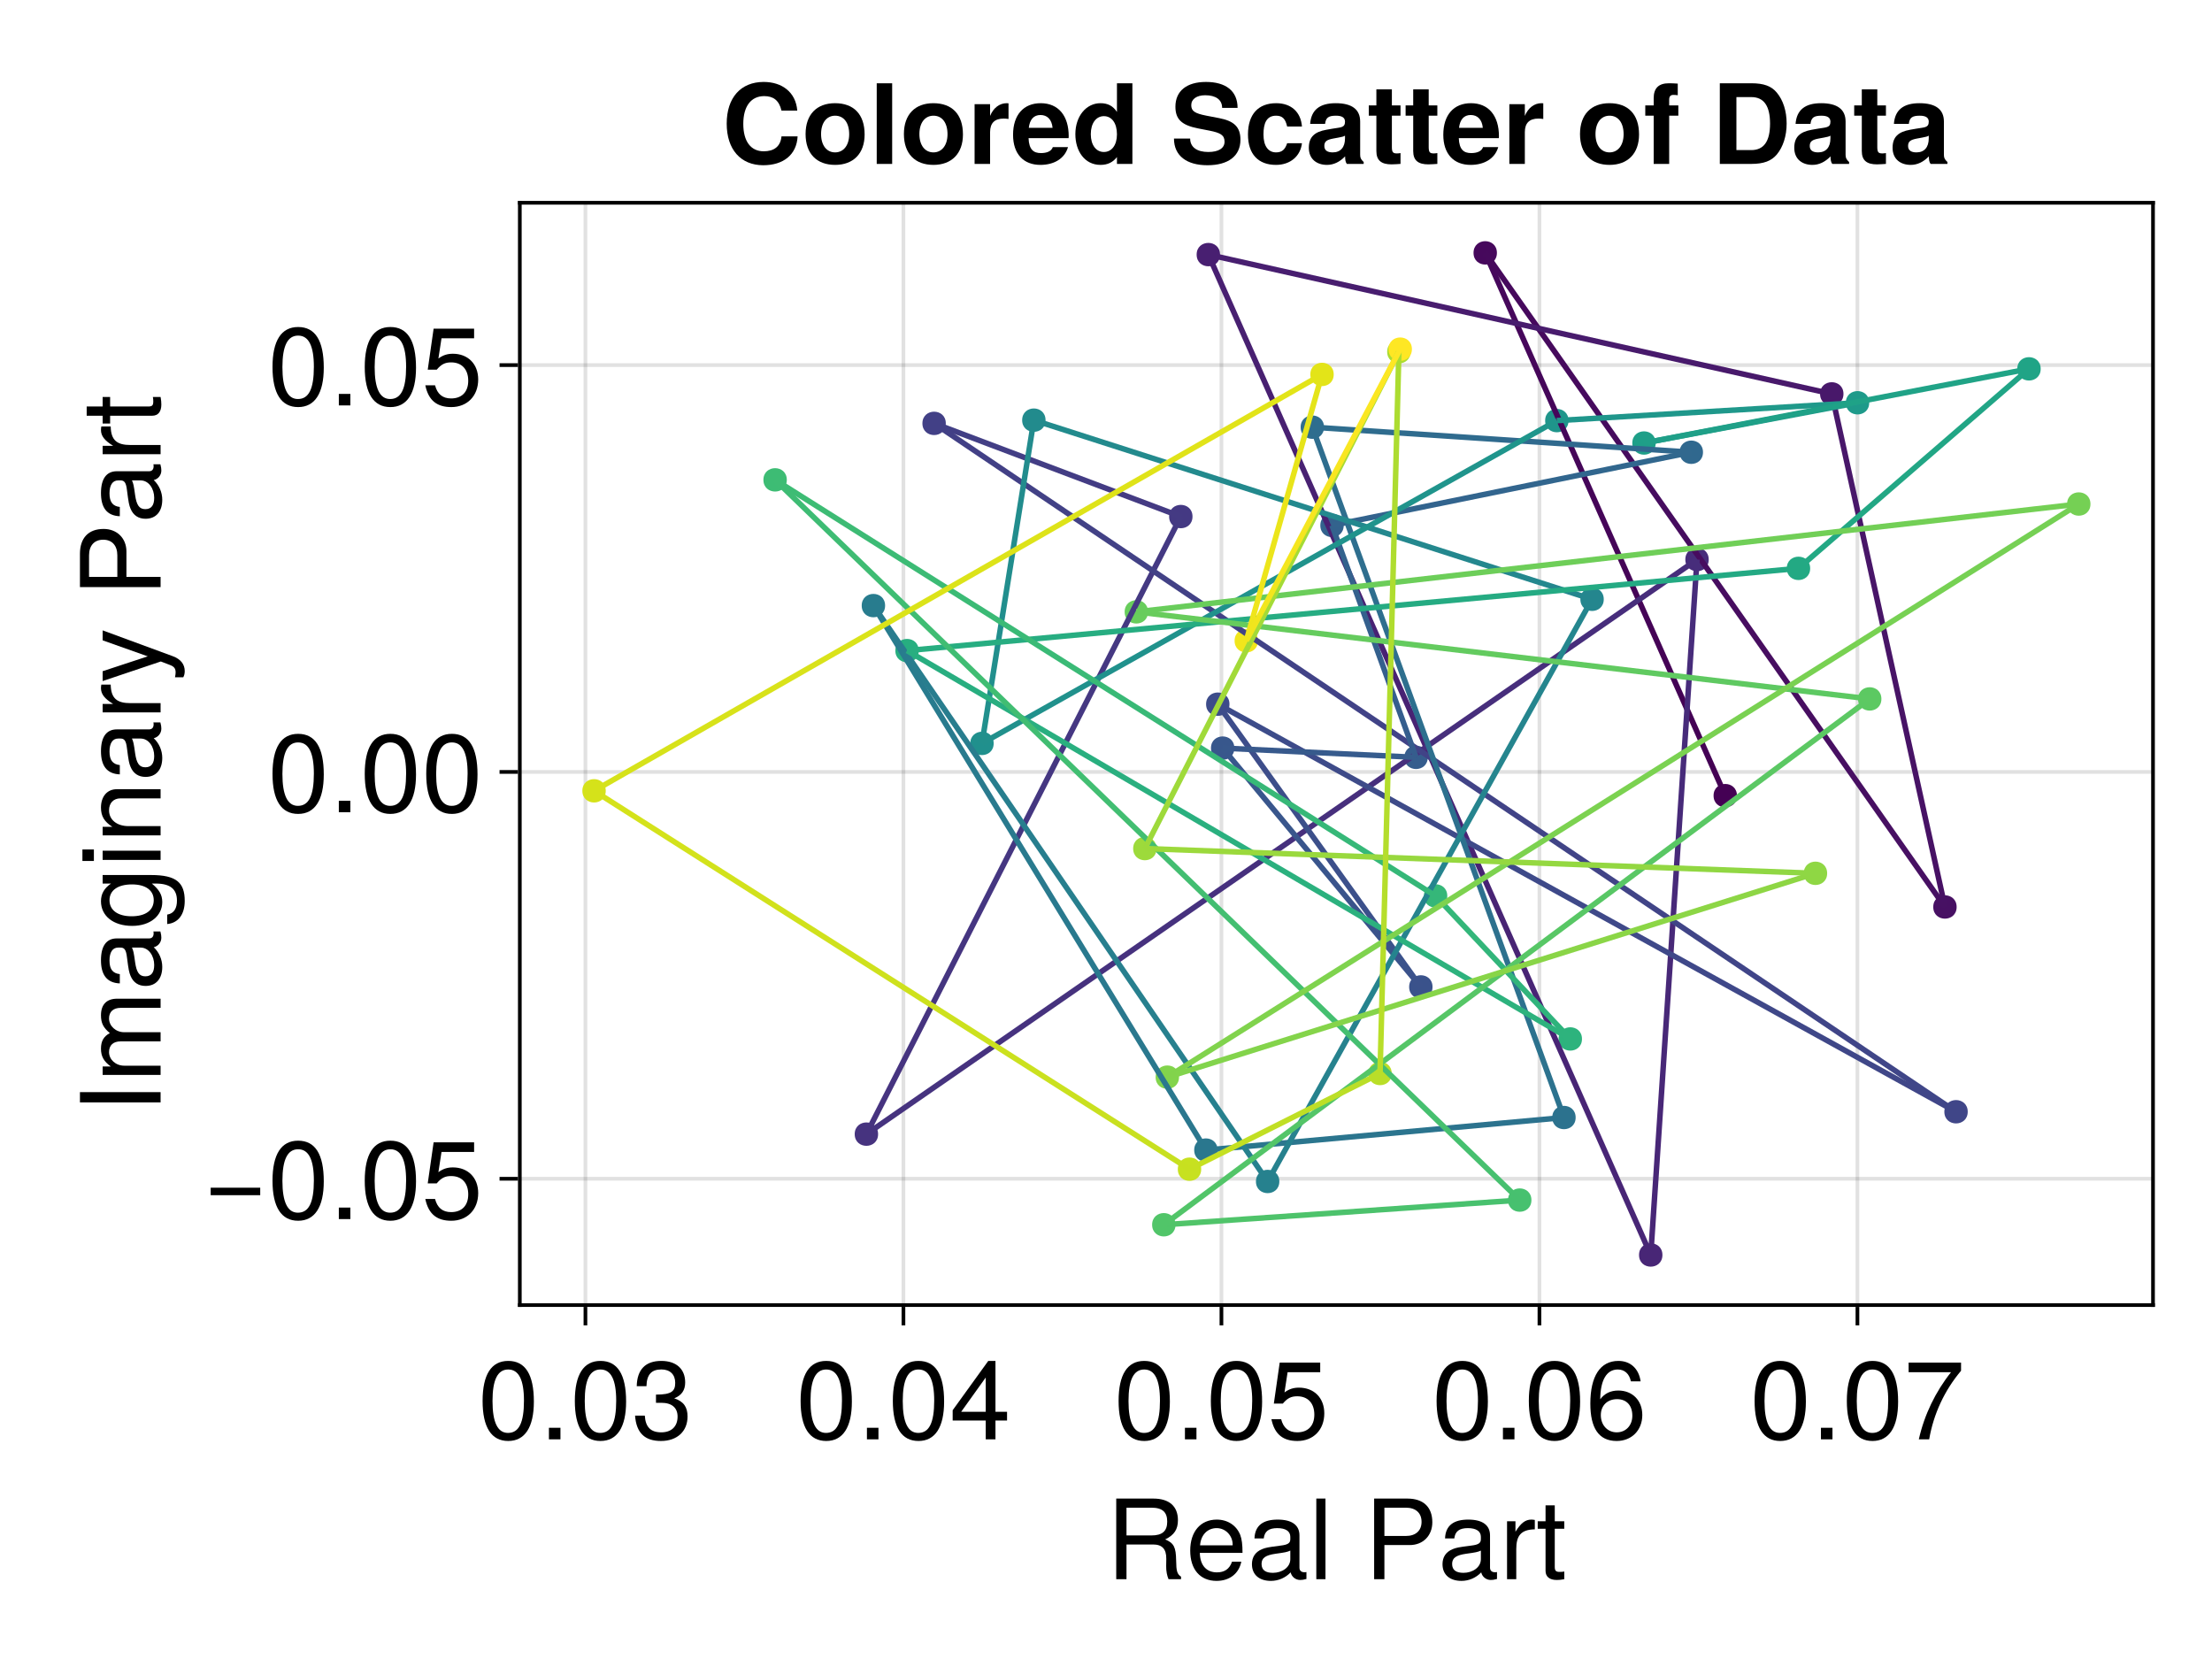 <?xml version="1.0" encoding="UTF-8"?>
<svg xmlns="http://www.w3.org/2000/svg" xmlns:xlink="http://www.w3.org/1999/xlink" width="600" height="450" viewBox="0 0 600 450">
<defs>
<g>
<g id="glyph-0-0-4503a1af">
<path d="M 20.375 0 C 20.375 0 16.984 0 16.984 0 C 16.594 -0.906 16.312 -2.219 16.344 -3.562 C 16.344 -3.562 16.375 -5.516 16.375 -5.516 C 16.406 -8.219 15.234 -9.422 12.781 -9.422 C 12.781 -9.422 5.578 -9.422 5.578 -9.422 C 5.578 -9.422 5.578 0 5.578 0 C 5.578 0 2.797 0 2.797 0 C 2.797 0 2.797 -21.875 2.797 -21.875 C 2.797 -21.875 12.875 -21.875 12.875 -21.875 C 17.156 -21.875 19.531 -19.797 19.531 -16.016 C 19.531 -13.531 18.547 -12 16.078 -10.797 C 18.453 -9.781 18.984 -8.703 19.047 -5.094 C 19.078 -2.188 19.312 -1.406 20.375 -0.688 C 20.375 -0.688 20.375 0 20.375 0 Z M 16.625 -15.625 C 16.625 -18.094 15.453 -19.406 12.328 -19.406 C 12.328 -19.406 5.578 -19.406 5.578 -19.406 C 5.578 -19.406 5.578 -11.875 5.578 -11.875 C 5.578 -11.875 12.328 -11.875 12.328 -11.875 C 15.297 -11.875 16.625 -13.047 16.625 -15.625 Z M 16.625 -15.625 "/>
</g>
<g id="glyph-0-1-4503a1af">
<path d="M 15.391 -7.141 C 15.391 -7.141 3.812 -7.141 3.812 -7.141 C 3.875 -3.547 5.812 -1.859 8.438 -1.859 C 10.438 -1.859 11.844 -2.703 12.547 -4.766 C 12.547 -4.766 15.062 -4.766 15.062 -4.766 C 14.438 -1.594 11.938 0.453 8.344 0.453 C 3.938 0.453 1.203 -2.609 1.203 -7.766 C 1.203 -12.938 4.016 -16.172 8.406 -16.172 C 11.344 -16.172 13.734 -14.609 14.766 -12.031 C 15.203 -10.859 15.391 -9.422 15.391 -7.141 Z M 12.719 -9.359 C 12.719 -11.812 10.828 -13.859 8.375 -13.859 C 5.844 -13.859 4.078 -11.969 3.875 -9.188 C 3.875 -9.188 12.688 -9.188 12.688 -9.188 C 12.719 -9.234 12.719 -9.359 12.719 -9.359 Z M 12.719 -9.359 "/>
</g>
<g id="glyph-0-2-4503a1af">
<path d="M 16.047 -0.062 C 15.234 0.156 14.844 0.203 14.344 0.203 C 13.109 0.203 12.031 -0.656 11.766 -1.859 C 10.375 -0.391 8.438 0.453 6.422 0.453 C 3.234 0.453 1.266 -1.234 1.266 -4.078 C 1.266 -6 2.188 -7.406 4.016 -8.156 C 4.984 -8.547 5.516 -8.672 9.062 -9.125 C 11.047 -9.359 11.672 -9.812 11.672 -10.859 C 11.672 -10.859 11.672 -11.516 11.672 -11.516 C 11.672 -13.016 10.406 -13.859 8.156 -13.859 C 5.812 -13.859 4.688 -12.984 4.469 -11.062 C 4.469 -11.062 1.953 -11.062 1.953 -11.062 C 2.094 -14.703 4.438 -16.172 8.25 -16.172 C 12.125 -16.172 14.156 -14.672 14.156 -11.875 C 14.156 -11.875 14.156 -3.125 14.156 -3.125 C 14.156 -2.344 14.641 -1.891 15.516 -1.891 C 15.656 -1.891 15.781 -1.891 16.047 -1.953 C 16.047 -1.953 16.047 -0.062 16.047 -0.062 Z M 11.672 -5.438 C 11.672 -5.438 11.672 -7.766 11.672 -7.766 C 10.828 -7.375 10.297 -7.266 7.656 -6.906 C 4.984 -6.516 3.875 -5.797 3.875 -4.141 C 3.875 -2.438 5.016 -1.734 6.953 -1.734 C 9.391 -1.734 11.672 -3.188 11.672 -5.438 Z M 11.672 -5.438 "/>
</g>
<g id="glyph-0-3-4503a1af">
</g>
<g id="glyph-0-4-4503a1af">
<path d="M 18.516 -15.453 C 18.516 -11.812 15.984 -9.266 12.391 -9.266 C 12.391 -9.266 5.516 -9.266 5.516 -9.266 C 5.516 -9.266 5.516 0 5.516 0 C 5.516 0 2.734 0 2.734 0 C 2.734 0 2.734 -21.875 2.734 -21.875 C 2.734 -21.875 11.766 -21.875 11.766 -21.875 C 16.078 -21.875 18.516 -19.562 18.516 -15.453 Z M 15.594 -15.562 C 15.594 -17.969 14.016 -19.406 11.344 -19.406 C 11.344 -19.406 5.516 -19.406 5.516 -19.406 C 5.516 -19.406 5.516 -11.734 5.516 -11.734 C 5.516 -11.734 11.344 -11.734 11.344 -11.734 C 14.016 -11.734 15.594 -13.172 15.594 -15.562 Z M 15.594 -15.562 "/>
</g>
<g id="glyph-0-5-4503a1af">
<path d="M 7.625 0 C 6.781 0.156 6.188 0.203 5.578 0.203 C 3.625 0.203 2.547 -0.688 2.547 -2.281 C 2.547 -2.281 2.547 -13.688 2.547 -13.688 C 2.547 -13.688 0.422 -13.688 0.422 -13.688 C 0.422 -13.688 0.422 -15.719 0.422 -15.719 C 0.422 -15.719 2.547 -15.719 2.547 -15.719 C 2.547 -15.719 2.547 -20.047 2.547 -20.047 C 2.547 -20.047 5.047 -20.047 5.047 -20.047 C 5.047 -20.047 5.047 -15.719 5.047 -15.719 C 5.047 -15.719 7.625 -15.719 7.625 -15.719 C 7.625 -15.719 7.625 -13.688 7.625 -13.688 C 7.625 -13.688 5.047 -13.688 5.047 -13.688 C 5.047 -13.688 5.047 -3.391 5.047 -3.391 C 5.047 -2.281 5.344 -1.984 6.422 -1.984 C 6.906 -1.984 7.297 -2.016 7.625 -2.094 C 7.625 -2.094 7.625 0 7.625 0 Z M 7.625 0 "/>
</g>
<g id="glyph-1-0-4503a1af">
<path d="M 4.531 0 C 4.531 0 2.047 0 2.047 0 C 2.047 0 2.047 -21.875 2.047 -21.875 C 2.047 -21.875 4.531 -21.875 4.531 -21.875 C 4.531 -21.875 4.531 0 4.531 0 Z M 4.531 0 "/>
</g>
<g id="glyph-1-1-4503a1af">
<path d="M 9.625 -13.531 C 5.766 -13.469 4.594 -11.703 4.594 -8.156 C 4.594 -8.156 4.594 0 4.594 0 C 4.594 0 2.094 0 2.094 0 C 2.094 0 2.094 -15.719 2.094 -15.719 C 2.094 -15.719 4.375 -15.719 4.375 -15.719 C 4.375 -15.719 4.375 -12.875 4.375 -12.875 C 5.812 -15.203 7.047 -16.172 8.672 -16.172 C 9 -16.172 9.203 -16.141 9.625 -16.078 C 9.625 -16.078 9.625 -13.531 9.625 -13.531 Z M 9.625 -13.531 "/>
</g>
<g id="glyph-2-0-4503a1af">
<path d="M 15.203 -10.234 C 15.203 -3.234 12.75 0.453 8.25 0.453 C 3.688 0.453 1.297 -3.234 1.297 -10.406 C 1.297 -17.547 3.656 -21.266 8.25 -21.266 C 12.875 -21.266 15.203 -17.609 15.203 -10.234 Z M 12.516 -10.469 C 12.516 -16.172 11.094 -18.938 8.25 -18.938 C 5.406 -18.938 3.984 -16.203 3.984 -10.375 C 3.984 -4.562 5.406 -1.734 8.188 -1.734 C 11.125 -1.734 12.516 -4.438 12.516 -10.469 Z M 12.516 -10.469 "/>
</g>
<g id="glyph-2-1-4503a1af">
<path d="M 15.188 -6.188 C 15.188 -2.156 12.359 0.453 7.984 0.453 C 3.625 0.453 1.297 -1.688 0.953 -6.422 C 0.953 -6.422 3.594 -6.422 3.594 -6.422 C 3.781 -3.328 5.188 -1.891 8.062 -1.891 C 10.828 -1.891 12.484 -3.484 12.484 -6.156 C 12.484 -8.516 10.984 -9.906 8.062 -9.906 C 8.062 -9.906 6.625 -9.906 6.625 -9.906 C 6.625 -9.906 6.625 -12.125 6.625 -12.125 C 10.859 -12.125 11.844 -13.047 11.844 -15.328 C 11.844 -17.578 10.438 -18.953 8.094 -18.953 C 5.406 -18.953 4.109 -17.547 4.047 -14.406 C 4.047 -14.406 1.406 -14.406 1.406 -14.406 C 1.5 -18.938 3.781 -21.266 8.062 -21.266 C 12.125 -21.266 14.547 -19.078 14.547 -15.422 C 14.547 -13.297 13.562 -11.906 11.578 -11.125 C 14.125 -10.266 15.188 -8.766 15.188 -6.188 Z M 15.188 -6.188 "/>
</g>
<g id="glyph-2-2-4503a1af">
<path d="M 5.734 0 C 5.734 0 2.609 0 2.609 0 C 2.609 0 2.609 -3.125 2.609 -3.125 C 2.609 -3.125 5.734 -3.125 5.734 -3.125 C 5.734 -3.125 5.734 0 5.734 0 Z M 5.734 0 "/>
</g>
<g id="glyph-2-3-4503a1af">
<path d="M 15.594 -5.094 C 15.594 -5.094 12.453 -5.094 12.453 -5.094 C 12.453 -5.094 12.453 0 12.453 0 C 12.453 0 9.812 0 9.812 0 C 9.812 0 9.812 -5.094 9.812 -5.094 C 9.812 -5.094 0.844 -5.094 0.844 -5.094 C 0.844 -5.094 0.844 -7.891 0.844 -7.891 C 0.844 -7.891 10.5 -21.266 10.5 -21.266 C 10.5 -21.266 12.453 -21.266 12.453 -21.266 C 12.453 -21.266 12.453 -7.469 12.453 -7.469 C 12.453 -7.469 15.594 -7.469 15.594 -7.469 C 15.594 -7.469 15.594 -5.094 15.594 -5.094 Z M 9.812 -7.469 C 9.812 -7.469 9.812 -16.766 9.812 -16.766 C 9.812 -16.766 3.156 -7.469 3.156 -7.469 C 3.156 -7.469 9.812 -7.469 9.812 -7.469 Z M 9.812 -7.469 "/>
</g>
<g id="glyph-2-4-4503a1af">
<path d="M 15.391 -7.047 C 15.391 -2.547 12.391 0.453 8.094 0.453 C 4.312 0.453 1.922 -1.234 1.047 -5.453 C 1.047 -5.453 3.688 -5.453 3.688 -5.453 C 4.312 -3.062 5.734 -1.891 8.047 -1.891 C 10.922 -1.891 12.688 -3.625 12.688 -6.688 C 12.688 -9.844 10.891 -11.672 8.047 -11.672 C 6.391 -11.672 5.375 -11.156 4.141 -9.688 C 4.141 -9.688 1.703 -9.688 1.703 -9.688 C 1.703 -9.688 3.297 -20.812 3.297 -20.812 C 3.297 -20.812 14.281 -20.812 14.281 -20.812 C 14.281 -20.812 14.281 -18.203 14.281 -18.203 C 14.281 -18.203 5.438 -18.203 5.438 -18.203 C 5.438 -18.203 4.594 -12.719 4.594 -12.719 C 5.812 -13.625 7.016 -14.016 8.516 -14.016 C 12.594 -14.016 15.391 -11.25 15.391 -7.047 Z M 15.391 -7.047 "/>
</g>
<g id="glyph-2-5-4503a1af">
<path d="M 15.391 -6.594 C 15.391 -2.438 12.484 0.453 8.438 0.453 C 3.562 0.453 1.297 -3.062 1.297 -9.688 C 1.297 -17.094 3.953 -21.266 8.906 -21.266 C 12.156 -21.266 14.438 -19.203 14.938 -15.719 C 14.938 -15.719 12.297 -15.719 12.297 -15.719 C 11.875 -17.766 10.594 -18.938 8.734 -18.938 C 5.703 -18.938 4.016 -16.047 3.984 -10.859 C 5.125 -12.422 6.781 -13.234 8.875 -13.234 C 12.688 -13.234 15.391 -10.562 15.391 -6.594 Z M 12.688 -6.391 C 12.688 -9.234 11.094 -10.891 8.547 -10.891 C 5.938 -10.891 4.141 -9.188 4.141 -6.547 C 4.141 -3.812 6 -1.891 8.453 -1.891 C 10.891 -1.891 12.688 -3.719 12.688 -6.391 Z M 12.688 -6.391 "/>
</g>
<g id="glyph-2-6-4503a1af">
<path d="M 15.594 -18.594 C 11.125 -13.297 8.125 -6.875 6.953 0 C 6.953 0 4.141 0 4.141 0 C 5.641 -6.656 8.641 -12.875 12.875 -18.203 C 12.875 -18.203 1.375 -18.203 1.375 -18.203 C 1.375 -18.203 1.375 -20.812 1.375 -20.812 C 1.375 -20.812 15.594 -20.812 15.594 -20.812 C 15.594 -20.812 15.594 -18.594 15.594 -18.594 Z M 15.594 -18.594 "/>
</g>
<g id="glyph-3-0-4503a1af">
<path d="M 5.734 0 C 5.734 0 2.609 0 2.609 0 C 2.609 0 2.609 -3.125 2.609 -3.125 C 2.609 -3.125 5.734 -3.125 5.734 -3.125 C 5.734 -3.125 5.734 0 5.734 0 Z M 5.734 0 "/>
</g>
<g id="glyph-3-1-4503a1af">
<path d="M 15.203 -10.234 C 15.203 -3.234 12.75 0.453 8.25 0.453 C 3.688 0.453 1.297 -3.234 1.297 -10.406 C 1.297 -17.547 3.656 -21.266 8.25 -21.266 C 12.875 -21.266 15.203 -17.609 15.203 -10.234 Z M 12.516 -10.469 C 12.516 -16.172 11.094 -18.938 8.25 -18.938 C 5.406 -18.938 3.984 -16.203 3.984 -10.375 C 3.984 -4.562 5.406 -1.734 8.188 -1.734 C 11.125 -1.734 12.516 -4.438 12.516 -10.469 Z M 12.516 -10.469 "/>
</g>
<g id="glyph-4-0-4503a1af">
<path d="M 15.203 -10.234 C 15.203 -3.234 12.75 0.453 8.25 0.453 C 3.688 0.453 1.297 -3.234 1.297 -10.406 C 1.297 -17.547 3.656 -21.266 8.25 -21.266 C 12.875 -21.266 15.203 -17.609 15.203 -10.234 Z M 12.516 -10.469 C 12.516 -16.172 11.094 -18.938 8.25 -18.938 C 5.406 -18.938 3.984 -16.203 3.984 -10.375 C 3.984 -4.562 5.406 -1.734 8.188 -1.734 C 11.125 -1.734 12.516 -4.438 12.516 -10.469 Z M 12.516 -10.469 "/>
</g>
<g id="glyph-5-0-4503a1af">
<path d="M 5.734 0 C 5.734 0 2.609 0 2.609 0 C 2.609 0 2.609 -3.125 2.609 -3.125 C 2.609 -3.125 5.734 -3.125 5.734 -3.125 C 5.734 -3.125 5.734 0 5.734 0 Z M 5.734 0 "/>
</g>
<g id="glyph-5-1-4503a1af">
<path d="M 15.203 -10.234 C 15.203 -3.234 12.75 0.453 8.25 0.453 C 3.688 0.453 1.297 -3.234 1.297 -10.406 C 1.297 -17.547 3.656 -21.266 8.25 -21.266 C 12.875 -21.266 15.203 -17.609 15.203 -10.234 Z M 12.516 -10.469 C 12.516 -16.172 11.094 -18.938 8.25 -18.938 C 5.406 -18.938 3.984 -16.203 3.984 -10.375 C 3.984 -4.562 5.406 -1.734 8.188 -1.734 C 11.125 -1.734 12.516 -4.438 12.516 -10.469 Z M 12.516 -10.469 "/>
</g>
<g id="glyph-6-0-4503a1af">
<path d="M 0 -5.797 C 0 -5.797 0 -3 0 -3 C 0 -3 -21.875 -3 -21.875 -3 C -21.875 -3 -21.875 -5.797 -21.875 -5.797 C -21.875 -5.797 0 -5.797 0 -5.797 Z M 0 -5.797 "/>
</g>
<g id="glyph-7-0-4503a1af">
<path d="M 0 -22.797 C 0 -22.797 0 -20.312 0 -20.312 C 0 -20.312 -10.828 -20.312 -10.828 -20.312 C -12.812 -20.312 -13.984 -19.266 -13.984 -17.438 C -13.984 -15.391 -12.156 -13.703 -9.875 -13.703 C -9.875 -13.703 0 -13.703 0 -13.703 C 0 -13.703 0 -11.219 0 -11.219 C 0 -11.219 -10.828 -11.219 -10.828 -11.219 C -12.844 -11.219 -13.984 -10.172 -13.984 -8.312 C -13.984 -6.266 -12.156 -4.625 -9.875 -4.625 C -9.875 -4.625 0 -4.625 0 -4.625 C 0 -4.625 0 -2.125 0 -2.125 C 0 -2.125 -15.719 -2.125 -15.719 -2.125 C -15.719 -2.125 -15.719 -4.406 -15.719 -4.406 C -15.719 -4.406 -13.5 -4.406 -13.5 -4.406 C -15.391 -5.766 -16.172 -7.141 -16.172 -9.234 C -16.172 -11.281 -15.453 -12.547 -13.766 -13.469 C -15.547 -14.938 -16.172 -16.203 -16.172 -18.297 C -16.172 -21.234 -14.609 -22.797 -11.797 -22.797 C -11.797 -22.797 0 -22.797 0 -22.797 Z M 0 -22.797 "/>
</g>
<g id="glyph-8-0-4503a1af">
<path d="M -0.062 -16.047 C 0.156 -15.234 0.203 -14.844 0.203 -14.344 C 0.203 -13.109 -0.656 -12.031 -1.859 -11.766 C -0.391 -10.375 0.453 -8.438 0.453 -6.422 C 0.453 -3.234 -1.234 -1.266 -4.078 -1.266 C -6 -1.266 -7.406 -2.188 -8.156 -4.016 C -8.547 -4.984 -8.672 -5.516 -9.125 -9.062 C -9.359 -11.047 -9.812 -11.672 -10.859 -11.672 C -10.859 -11.672 -11.516 -11.672 -11.516 -11.672 C -13.016 -11.672 -13.859 -10.406 -13.859 -8.156 C -13.859 -5.812 -12.984 -4.688 -11.062 -4.469 C -11.062 -4.469 -11.062 -1.953 -11.062 -1.953 C -14.703 -2.094 -16.172 -4.438 -16.172 -8.25 C -16.172 -12.125 -14.672 -14.156 -11.875 -14.156 C -11.875 -14.156 -3.125 -14.156 -3.125 -14.156 C -2.344 -14.156 -1.891 -14.641 -1.891 -15.516 C -1.891 -15.656 -1.891 -15.781 -1.953 -16.047 C -1.953 -16.047 -0.062 -16.047 -0.062 -16.047 Z M -5.438 -11.672 C -5.438 -11.672 -7.766 -11.672 -7.766 -11.672 C -7.375 -10.828 -7.266 -10.297 -6.906 -7.656 C -6.516 -4.984 -5.797 -3.875 -4.141 -3.875 C -2.438 -3.875 -1.734 -5.016 -1.734 -6.953 C -1.734 -9.391 -3.188 -11.672 -5.438 -11.672 Z M -5.438 -11.672 "/>
</g>
<g id="glyph-9-0-4503a1af">
<path d="M -2.578 -14.672 C 4.344 -14.672 6.547 -12.562 6.547 -7.656 C 6.547 -3.953 4.766 -1.656 1.797 -1.375 C 1.797 -1.375 1.797 -3.938 1.797 -3.938 C 3.719 -4.234 4.438 -5.766 4.438 -7.734 C 4.438 -10.656 2.844 -12.359 -1.312 -12.359 C -1.312 -12.359 -2.375 -12.359 -2.375 -12.359 C -0.391 -10.703 0.453 -9.328 0.453 -7.344 C 0.453 -3.656 -2.766 -0.875 -7.703 -0.875 C -12.812 -0.875 -16.172 -3.562 -16.172 -7.562 C -16.172 -9.562 -15.297 -11.094 -13.438 -12.359 C -13.438 -12.359 -15.719 -12.359 -15.719 -12.359 C -15.719 -12.359 -15.719 -14.672 -15.719 -14.672 C -15.719 -14.672 -2.578 -14.672 -2.578 -14.672 Z M -7.766 -12.125 C -11.578 -12.125 -13.859 -10.531 -13.859 -7.828 C -13.859 -5.156 -11.641 -3.484 -7.859 -3.484 C -4.047 -3.484 -1.859 -5.125 -1.859 -7.859 C -1.859 -10.5 -4.016 -12.125 -7.766 -12.125 Z M -7.766 -12.125 "/>
</g>
<g id="glyph-9-1-4503a1af">
<path d="M 0 -4.594 C 0 -4.594 0 -2.094 0 -2.094 C 0 -2.094 -15.719 -2.094 -15.719 -2.094 C -15.719 -2.094 -15.719 -4.594 -15.719 -4.594 C -15.719 -4.594 0 -4.594 0 -4.594 Z M -18.094 -4.922 C -18.094 -4.922 -18.094 -1.797 -18.094 -1.797 C -18.094 -1.797 -21.203 -1.797 -21.203 -1.797 C -21.203 -1.797 -21.203 -4.922 -21.203 -4.922 C -21.203 -4.922 -18.094 -4.922 -18.094 -4.922 Z M -18.094 -4.922 "/>
</g>
<g id="glyph-9-2-4503a1af">
<path d="M -0.062 -16.047 C 0.156 -15.234 0.203 -14.844 0.203 -14.344 C 0.203 -13.109 -0.656 -12.031 -1.859 -11.766 C -0.391 -10.375 0.453 -8.438 0.453 -6.422 C 0.453 -3.234 -1.234 -1.266 -4.078 -1.266 C -6 -1.266 -7.406 -2.188 -8.156 -4.016 C -8.547 -4.984 -8.672 -5.516 -9.125 -9.062 C -9.359 -11.047 -9.812 -11.672 -10.859 -11.672 C -10.859 -11.672 -11.516 -11.672 -11.516 -11.672 C -13.016 -11.672 -13.859 -10.406 -13.859 -8.156 C -13.859 -5.812 -12.984 -4.688 -11.062 -4.469 C -11.062 -4.469 -11.062 -1.953 -11.062 -1.953 C -14.703 -2.094 -16.172 -4.438 -16.172 -8.25 C -16.172 -12.125 -14.672 -14.156 -11.875 -14.156 C -11.875 -14.156 -3.125 -14.156 -3.125 -14.156 C -2.344 -14.156 -1.891 -14.641 -1.891 -15.516 C -1.891 -15.656 -1.891 -15.781 -1.953 -16.047 C -1.953 -16.047 -0.062 -16.047 -0.062 -16.047 Z M -5.438 -11.672 C -5.438 -11.672 -7.766 -11.672 -7.766 -11.672 C -7.375 -10.828 -7.266 -10.297 -6.906 -7.656 C -6.516 -4.984 -5.797 -3.875 -4.141 -3.875 C -2.438 -3.875 -1.734 -5.016 -1.734 -6.953 C -1.734 -9.391 -3.188 -11.672 -5.438 -11.672 Z M -5.438 -11.672 "/>
</g>
<g id="glyph-9-3-4503a1af">
<path d="M -13.531 -9.625 C -13.469 -5.766 -11.703 -4.594 -8.156 -4.594 C -8.156 -4.594 0 -4.594 0 -4.594 C 0 -4.594 0 -2.094 0 -2.094 C 0 -2.094 -15.719 -2.094 -15.719 -2.094 C -15.719 -2.094 -15.719 -4.375 -15.719 -4.375 C -15.719 -4.375 -12.875 -4.375 -12.875 -4.375 C -15.203 -5.812 -16.172 -7.047 -16.172 -8.672 C -16.172 -9 -16.141 -9.203 -16.078 -9.625 C -16.078 -9.625 -13.531 -9.625 -13.531 -9.625 Z M -13.531 -9.625 "/>
</g>
<g id="glyph-9-4-4503a1af">
<path d="M -15.719 -14.344 C -15.719 -14.344 3.297 -7.344 3.297 -7.344 C 5.547 -6.516 6.547 -5.062 6.547 -3.297 C 6.547 -2.641 6.422 -2.125 6.156 -1.625 C 6.156 -1.625 3.906 -1.625 3.906 -1.625 C 4.016 -2.156 4.078 -2.578 4.078 -2.938 C 4.078 -4.016 3.656 -4.531 2.547 -4.953 C 2.547 -4.953 0.062 -5.906 0.062 -5.906 C 0.062 -5.906 -15.719 -0.594 -15.719 -0.594 C -15.719 -0.594 -15.719 -3.266 -15.719 -3.266 C -15.719 -3.266 -3.484 -7.297 -3.484 -7.297 C -3.484 -7.297 -15.719 -11.641 -15.719 -11.641 C -15.719 -11.641 -15.719 -14.344 -15.719 -14.344 Z M -15.719 -14.344 "/>
</g>
<g id="glyph-9-5-4503a1af">
</g>
<g id="glyph-9-6-4503a1af">
<path d="M -15.453 -18.516 C -11.812 -18.516 -9.266 -15.984 -9.266 -12.391 C -9.266 -12.391 -9.266 -5.516 -9.266 -5.516 C -9.266 -5.516 0 -5.516 0 -5.516 C 0 -5.516 0 -2.734 0 -2.734 C 0 -2.734 -21.875 -2.734 -21.875 -2.734 C -21.875 -2.734 -21.875 -11.766 -21.875 -11.766 C -21.875 -16.078 -19.562 -18.516 -15.453 -18.516 Z M -15.562 -15.594 C -17.969 -15.594 -19.406 -14.016 -19.406 -11.344 C -19.406 -11.344 -19.406 -5.516 -19.406 -5.516 C -19.406 -5.516 -11.734 -5.516 -11.734 -5.516 C -11.734 -5.516 -11.734 -11.344 -11.734 -11.344 C -11.734 -14.016 -13.172 -15.594 -15.562 -15.594 Z M -15.562 -15.594 "/>
</g>
<g id="glyph-10-0-4503a1af">
<path d="M 0 -14.609 C 0 -14.609 0 -12.125 0 -12.125 C 0 -12.125 -10.891 -12.125 -10.891 -12.125 C -12.781 -12.125 -13.984 -10.859 -13.984 -8.875 C -13.984 -6.328 -11.875 -4.594 -8.672 -4.594 C -8.672 -4.594 0 -4.594 0 -4.594 C 0 -4.594 0 -2.094 0 -2.094 C 0 -2.094 -15.719 -2.094 -15.719 -2.094 C -15.719 -2.094 -15.719 -4.406 -15.719 -4.406 C -15.719 -4.406 -13.078 -4.406 -13.078 -4.406 C -15.266 -5.797 -16.172 -7.297 -16.172 -9.625 C -16.172 -12.656 -14.484 -14.609 -11.875 -14.609 C -11.875 -14.609 0 -14.609 0 -14.609 Z M 0 -14.609 "/>
</g>
<g id="glyph-11-0-4503a1af">
<path d="M -0.062 -16.047 C 0.156 -15.234 0.203 -14.844 0.203 -14.344 C 0.203 -13.109 -0.656 -12.031 -1.859 -11.766 C -0.391 -10.375 0.453 -8.438 0.453 -6.422 C 0.453 -3.234 -1.234 -1.266 -4.078 -1.266 C -6 -1.266 -7.406 -2.188 -8.156 -4.016 C -8.547 -4.984 -8.672 -5.516 -9.125 -9.062 C -9.359 -11.047 -9.812 -11.672 -10.859 -11.672 C -10.859 -11.672 -11.516 -11.672 -11.516 -11.672 C -13.016 -11.672 -13.859 -10.406 -13.859 -8.156 C -13.859 -5.812 -12.984 -4.688 -11.062 -4.469 C -11.062 -4.469 -11.062 -1.953 -11.062 -1.953 C -14.703 -2.094 -16.172 -4.438 -16.172 -8.25 C -16.172 -12.125 -14.672 -14.156 -11.875 -14.156 C -11.875 -14.156 -3.125 -14.156 -3.125 -14.156 C -2.344 -14.156 -1.891 -14.641 -1.891 -15.516 C -1.891 -15.656 -1.891 -15.781 -1.953 -16.047 C -1.953 -16.047 -0.062 -16.047 -0.062 -16.047 Z M -5.438 -11.672 C -5.438 -11.672 -7.766 -11.672 -7.766 -11.672 C -7.375 -10.828 -7.266 -10.297 -6.906 -7.656 C -6.516 -4.984 -5.797 -3.875 -4.141 -3.875 C -2.438 -3.875 -1.734 -5.016 -1.734 -6.953 C -1.734 -9.391 -3.188 -11.672 -5.438 -11.672 Z M -5.438 -11.672 "/>
</g>
<g id="glyph-12-0-4503a1af">
<path d="M -13.531 -9.625 C -13.469 -5.766 -11.703 -4.594 -8.156 -4.594 C -8.156 -4.594 0 -4.594 0 -4.594 C 0 -4.594 0 -2.094 0 -2.094 C 0 -2.094 -15.719 -2.094 -15.719 -2.094 C -15.719 -2.094 -15.719 -4.375 -15.719 -4.375 C -15.719 -4.375 -12.875 -4.375 -12.875 -4.375 C -15.203 -5.812 -16.172 -7.047 -16.172 -8.672 C -16.172 -9 -16.141 -9.203 -16.078 -9.625 C -16.078 -9.625 -13.531 -9.625 -13.531 -9.625 Z M -13.531 -9.625 "/>
</g>
<g id="glyph-13-0-4503a1af">
<path d="M 0 -7.625 C 0.156 -6.781 0.203 -6.188 0.203 -5.578 C 0.203 -3.625 -0.688 -2.547 -2.281 -2.547 C -2.281 -2.547 -13.688 -2.547 -13.688 -2.547 C -13.688 -2.547 -13.688 -0.422 -13.688 -0.422 C -13.688 -0.422 -15.719 -0.422 -15.719 -0.422 C -15.719 -0.422 -15.719 -2.547 -15.719 -2.547 C -15.719 -2.547 -20.047 -2.547 -20.047 -2.547 C -20.047 -2.547 -20.047 -5.047 -20.047 -5.047 C -20.047 -5.047 -15.719 -5.047 -15.719 -5.047 C -15.719 -5.047 -15.719 -7.625 -15.719 -7.625 C -15.719 -7.625 -13.688 -7.625 -13.688 -7.625 C -13.688 -7.625 -13.688 -5.047 -13.688 -5.047 C -13.688 -5.047 -3.391 -5.047 -3.391 -5.047 C -2.281 -5.047 -1.984 -5.344 -1.984 -6.422 C -1.984 -6.906 -2.016 -7.297 -2.094 -7.625 C -2.094 -7.625 0 -7.625 0 -7.625 Z M 0 -7.625 "/>
</g>
<g id="glyph-14-0-4503a1af">
<path d="M 15.484 -6.484 C 15.484 -6.484 2.047 -6.484 2.047 -6.484 C 2.047 -6.484 2.047 -8.516 2.047 -8.516 C 2.047 -8.516 15.484 -8.516 15.484 -8.516 C 15.484 -8.516 15.484 -6.484 15.484 -6.484 Z M 15.484 -6.484 "/>
</g>
<g id="glyph-15-0-4503a1af">
<path d="M 15.203 -10.234 C 15.203 -3.234 12.75 0.453 8.25 0.453 C 3.688 0.453 1.297 -3.234 1.297 -10.406 C 1.297 -17.547 3.656 -21.266 8.25 -21.266 C 12.875 -21.266 15.203 -17.609 15.203 -10.234 Z M 12.516 -10.469 C 12.516 -16.172 11.094 -18.938 8.25 -18.938 C 5.406 -18.938 3.984 -16.203 3.984 -10.375 C 3.984 -4.562 5.406 -1.734 8.188 -1.734 C 11.125 -1.734 12.516 -4.438 12.516 -10.469 Z M 12.516 -10.469 "/>
</g>
<g id="glyph-16-0-4503a1af">
<path d="M 5.734 0 C 5.734 0 2.609 0 2.609 0 C 2.609 0 2.609 -3.125 2.609 -3.125 C 2.609 -3.125 5.734 -3.125 5.734 -3.125 C 5.734 -3.125 5.734 0 5.734 0 Z M 5.734 0 "/>
</g>
<g id="glyph-17-0-4503a1af">
<path d="M 15.391 -7.047 C 15.391 -2.547 12.391 0.453 8.094 0.453 C 4.312 0.453 1.922 -1.234 1.047 -5.453 C 1.047 -5.453 3.688 -5.453 3.688 -5.453 C 4.312 -3.062 5.734 -1.891 8.047 -1.891 C 10.922 -1.891 12.688 -3.625 12.688 -6.688 C 12.688 -9.844 10.891 -11.672 8.047 -11.672 C 6.391 -11.672 5.375 -11.156 4.141 -9.688 C 4.141 -9.688 1.703 -9.688 1.703 -9.688 C 1.703 -9.688 3.297 -20.812 3.297 -20.812 C 3.297 -20.812 14.281 -20.812 14.281 -20.812 C 14.281 -20.812 14.281 -18.203 14.281 -18.203 C 14.281 -18.203 5.438 -18.203 5.438 -18.203 C 5.438 -18.203 4.594 -12.719 4.594 -12.719 C 5.812 -13.625 7.016 -14.016 8.516 -14.016 C 12.594 -14.016 15.391 -11.25 15.391 -7.047 Z M 15.391 -7.047 "/>
</g>
<g id="glyph-18-0-4503a1af">
<path d="M 15.203 -10.234 C 15.203 -3.234 12.75 0.453 8.25 0.453 C 3.688 0.453 1.297 -3.234 1.297 -10.406 C 1.297 -17.547 3.656 -21.266 8.25 -21.266 C 12.875 -21.266 15.203 -17.609 15.203 -10.234 Z M 12.516 -10.469 C 12.516 -16.172 11.094 -18.938 8.25 -18.938 C 5.406 -18.938 3.984 -16.203 3.984 -10.375 C 3.984 -4.562 5.406 -1.734 8.188 -1.734 C 11.125 -1.734 12.516 -4.438 12.516 -10.469 Z M 12.516 -10.469 "/>
</g>
<g id="glyph-19-0-4503a1af">
<path d="M 5.734 0 C 5.734 0 2.609 0 2.609 0 C 2.609 0 2.609 -3.125 2.609 -3.125 C 2.609 -3.125 5.734 -3.125 5.734 -3.125 C 5.734 -3.125 5.734 0 5.734 0 Z M 5.734 0 "/>
</g>
<g id="glyph-20-0-4503a1af">
<path d="M 15.203 -10.234 C 15.203 -3.234 12.75 0.453 8.25 0.453 C 3.688 0.453 1.297 -3.234 1.297 -10.406 C 1.297 -17.547 3.656 -21.266 8.25 -21.266 C 12.875 -21.266 15.203 -17.609 15.203 -10.234 Z M 12.516 -10.469 C 12.516 -16.172 11.094 -18.938 8.25 -18.938 C 5.406 -18.938 3.984 -16.203 3.984 -10.375 C 3.984 -4.562 5.406 -1.734 8.188 -1.734 C 11.125 -1.734 12.516 -4.438 12.516 -10.469 Z M 12.516 -10.469 "/>
</g>
<g id="glyph-21-0-4503a1af">
<path d="M 15.203 -10.234 C 15.203 -3.234 12.75 0.453 8.25 0.453 C 3.688 0.453 1.297 -3.234 1.297 -10.406 C 1.297 -17.547 3.656 -21.266 8.25 -21.266 C 12.875 -21.266 15.203 -17.609 15.203 -10.234 Z M 12.516 -10.469 C 12.516 -16.172 11.094 -18.938 8.25 -18.938 C 5.406 -18.938 3.984 -16.203 3.984 -10.375 C 3.984 -4.562 5.406 -1.734 8.188 -1.734 C 11.125 -1.734 12.516 -4.438 12.516 -10.469 Z M 12.516 -10.469 "/>
</g>
<g id="glyph-22-0-4503a1af">
<path d="M 5.734 0 C 5.734 0 2.609 0 2.609 0 C 2.609 0 2.609 -3.125 2.609 -3.125 C 2.609 -3.125 5.734 -3.125 5.734 -3.125 C 5.734 -3.125 5.734 0 5.734 0 Z M 5.734 0 "/>
</g>
<g id="glyph-23-0-4503a1af">
<path d="M 15.391 -7.047 C 15.391 -2.547 12.391 0.453 8.094 0.453 C 4.312 0.453 1.922 -1.234 1.047 -5.453 C 1.047 -5.453 3.688 -5.453 3.688 -5.453 C 4.312 -3.062 5.734 -1.891 8.047 -1.891 C 10.922 -1.891 12.688 -3.625 12.688 -6.688 C 12.688 -9.844 10.891 -11.672 8.047 -11.672 C 6.391 -11.672 5.375 -11.156 4.141 -9.688 C 4.141 -9.688 1.703 -9.688 1.703 -9.688 C 1.703 -9.688 3.297 -20.812 3.297 -20.812 C 3.297 -20.812 14.281 -20.812 14.281 -20.812 C 14.281 -20.812 14.281 -18.203 14.281 -18.203 C 14.281 -18.203 5.438 -18.203 5.438 -18.203 C 5.438 -18.203 4.594 -12.719 4.594 -12.719 C 5.812 -13.625 7.016 -14.016 8.516 -14.016 C 12.594 -14.016 15.391 -11.25 15.391 -7.047 Z M 15.391 -7.047 "/>
</g>
<g id="glyph-24-0-4503a1af">
<path d="M 20.547 -7.469 C 20.281 -2.453 16.656 0.359 11.219 0.359 C 5.125 0.359 1.312 -3.906 1.312 -10.922 C 1.312 -18 5.156 -22.234 11.344 -22.234 C 16.266 -22.234 20.062 -19.5 20.453 -14.453 C 20.453 -14.453 16.172 -14.453 16.172 -14.453 C 15.516 -17.281 13.922 -18.391 11.484 -18.391 C 7.953 -18.391 5.812 -15.688 5.812 -10.859 C 5.812 -6.094 7.859 -3.422 11.344 -3.422 C 14.125 -3.422 15.906 -4.688 16.172 -7.469 C 16.172 -7.469 20.547 -7.469 20.547 -7.469 Z M 20.547 -7.469 "/>
</g>
<g id="glyph-24-1-4503a1af">
<path d="M 17.062 -7.984 C 17.062 -2.797 13.984 0.266 9.062 0.266 C 4.078 0.266 1.047 -2.766 1.047 -8.094 C 1.047 -13.406 4.078 -16.469 9.031 -16.469 C 14.094 -16.469 17.062 -13.469 17.062 -7.984 Z M 12.875 -8.047 C 12.875 -11.219 11.375 -13.078 9.062 -13.078 C 6.781 -13.078 5.25 -11.188 5.25 -8.094 C 5.25 -5.016 6.781 -3.125 9.062 -3.125 C 11.312 -3.125 12.875 -5.016 12.875 -8.047 Z M 12.875 -8.047 "/>
</g>
<g id="glyph-25-0-4503a1af">
<path d="M 17.062 -7.984 C 17.062 -2.797 13.984 0.266 9.062 0.266 C 4.078 0.266 1.047 -2.766 1.047 -8.094 C 1.047 -13.406 4.078 -16.469 9.031 -16.469 C 14.094 -16.469 17.062 -13.469 17.062 -7.984 Z M 12.875 -8.047 C 12.875 -11.219 11.375 -13.078 9.062 -13.078 C 6.781 -13.078 5.25 -11.188 5.25 -8.094 C 5.25 -5.016 6.781 -3.125 9.062 -3.125 C 11.312 -3.125 12.875 -5.016 12.875 -8.047 Z M 12.875 -8.047 "/>
</g>
<g id="glyph-25-1-4503a1af">
<path d="M 6.203 0 C 6.203 0 2.016 0 2.016 0 C 2.016 0 2.016 -21.875 2.016 -21.875 C 2.016 -21.875 6.203 -21.875 6.203 -21.875 C 6.203 -21.875 6.203 0 6.203 0 Z M 6.203 0 "/>
</g>
<g id="glyph-25-2-4503a1af">
<path d="M 11.094 -12.188 C 10.531 -12.266 10.234 -12.297 9.781 -12.297 C 7.312 -12.297 6.094 -11.062 6.094 -8.609 C 6.094 -8.609 6.094 0 6.094 0 C 6.094 0 1.891 0 1.891 0 C 1.891 0 1.891 -16.203 1.891 -16.203 C 1.891 -16.203 6.094 -16.203 6.094 -16.203 C 6.094 -16.203 6.094 -13.016 6.094 -13.016 C 6.984 -15.203 8.672 -16.469 10.594 -16.469 C 10.703 -16.469 10.859 -16.469 11.094 -16.438 C 11.094 -16.438 11.094 -12.188 11.094 -12.188 Z M 11.094 -12.188 "/>
</g>
<g id="glyph-25-3-4503a1af">
<path d="M 15.75 -7.5 C 15.75 -7.5 15.719 -6.984 15.719 -6.984 C 15.719 -6.984 4.859 -6.984 4.859 -6.984 C 4.984 -3.844 6.234 -2.938 8.219 -2.938 C 9.75 -2.938 11.062 -3.391 11.438 -4.562 C 11.438 -4.562 15.562 -4.562 15.562 -4.562 C 14.641 -1.375 11.703 0.266 8.062 0.266 C 3.484 0.266 0.656 -2.703 0.656 -7.891 C 0.656 -13.312 3.516 -16.469 8.156 -16.469 C 12.938 -16.469 15.75 -13.078 15.75 -7.5 Z M 11.375 -9.781 C 11.156 -12.094 9.906 -13.266 8.094 -13.266 C 6.234 -13.266 5.188 -12.031 4.922 -9.781 C 4.922 -9.781 11.375 -9.781 11.375 -9.781 Z M 11.375 -9.781 "/>
</g>
<g id="glyph-25-4-4503a1af">
</g>
<g id="glyph-25-5-4503a1af">
<path d="M 15.656 -5.609 C 15.266 -2.156 12.547 0.266 8.609 0.266 C 3.812 0.266 1.016 -2.641 1.016 -7.984 C 1.016 -13.5 3.844 -16.469 8.672 -16.469 C 12.719 -16.469 15.359 -14.094 15.656 -10.141 C 15.656 -10.141 11.641 -10.141 11.641 -10.141 C 11.156 -12.266 10.344 -13.078 8.641 -13.078 C 6 -13.078 5.219 -10.953 5.219 -7.984 C 5.219 -4.828 6.516 -3.125 8.641 -3.125 C 10.266 -3.125 11.094 -3.938 11.641 -5.609 C 11.641 -5.609 15.656 -5.609 15.656 -5.609 Z M 15.656 -5.609 "/>
</g>
<g id="glyph-25-6-4503a1af">
<path d="M 15.719 0 C 15.719 0 11.156 0 11.156 0 C 10.766 -0.484 10.688 -1.203 10.688 -2.047 C 9.203 -0.516 7.562 0.266 5.766 0.266 C 3.062 0.266 0.844 -1.234 0.844 -4.375 C 0.844 -7.312 2.406 -8.703 5.609 -9.266 C 5.609 -9.266 7.297 -9.562 7.297 -9.562 C 9.391 -9.938 10.656 -9.75 10.656 -11.453 C 10.656 -12.547 9.844 -13.078 8.219 -13.078 C 6.156 -13.078 5.453 -12.547 5.25 -10.859 C 5.25 -10.859 1.203 -10.859 1.203 -10.859 C 1.469 -14.609 3.75 -16.469 8.125 -16.469 C 12.516 -16.469 14.766 -14.797 14.766 -11.484 C 14.766 -11.484 14.766 -2.484 14.766 -2.484 C 14.766 -1.656 14.969 -1.203 15.719 -0.516 C 15.719 -0.516 15.719 0 15.719 0 Z M 10.656 -6.938 C 10.656 -6.938 10.656 -7.656 10.656 -7.656 C 10.172 -7.406 9.984 -7.344 8.875 -7.141 C 8.875 -7.141 7.438 -6.875 7.438 -6.875 C 5.703 -6.547 5.047 -6.094 5.047 -4.859 C 5.047 -3.656 5.906 -3.125 7.312 -3.125 C 9.453 -3.125 10.656 -4.5 10.656 -6.938 Z M 10.656 -6.938 "/>
</g>
<g id="glyph-25-7-4503a1af">
<path d="M 9.031 0 C 8.281 0.031 7.531 0.125 6.594 0.125 C 3.844 0.125 2.484 -0.938 2.484 -3.484 C 2.484 -3.484 2.484 -13.078 2.484 -13.078 C 2.484 -13.078 0.422 -13.078 0.422 -13.078 C 0.422 -13.078 0.422 -15.875 0.422 -15.875 C 0.422 -15.875 2.484 -15.875 2.484 -15.875 C 2.484 -15.875 2.484 -20.219 2.484 -20.219 C 2.484 -20.219 6.688 -20.219 6.688 -20.219 C 6.688 -20.219 6.688 -15.875 6.688 -15.875 C 6.688 -15.875 9.031 -15.875 9.031 -15.875 C 9.031 -15.875 9.031 -13.078 9.031 -13.078 C 9.031 -13.078 6.688 -13.078 6.688 -13.078 C 6.688 -13.078 6.688 -4.625 6.688 -4.625 C 6.688 -3.188 6.953 -2.844 8.062 -2.844 C 8.375 -2.844 8.609 -2.875 9.031 -2.938 C 9.031 -2.938 9.031 0 9.031 0 Z M 9.031 0 "/>
</g>
<g id="glyph-26-0-4503a1af">
<path d="M 16.344 0 C 16.344 0 12.156 0 12.156 0 C 12.156 0 12.156 -1.859 12.156 -1.859 C 11.094 -0.484 9.688 0.266 7.688 0.266 C 3.391 0.266 0.875 -3.484 0.875 -8.062 C 0.875 -12.953 3.812 -16.469 7.688 -16.469 C 9.688 -16.469 11.094 -15.719 12.156 -14.094 C 12.156 -14.094 12.156 -21.875 12.156 -21.875 C 12.156 -21.875 16.344 -21.875 16.344 -21.875 C 16.344 -21.875 16.344 0 16.344 0 Z M 12.156 -8.016 C 12.156 -11.094 10.734 -12.953 8.609 -12.953 C 6.516 -12.953 5.062 -11.062 5.062 -8.062 C 5.062 -5.094 6.516 -3.234 8.609 -3.234 C 10.703 -3.234 12.156 -5.062 12.156 -8.016 Z M 12.156 -8.016 "/>
</g>
<g id="glyph-26-1-4503a1af">
<path d="M 9.031 0 C 8.281 0.031 7.531 0.125 6.594 0.125 C 3.844 0.125 2.484 -0.938 2.484 -3.484 C 2.484 -3.484 2.484 -13.078 2.484 -13.078 C 2.484 -13.078 0.422 -13.078 0.422 -13.078 C 0.422 -13.078 0.422 -15.875 0.422 -15.875 C 0.422 -15.875 2.484 -15.875 2.484 -15.875 C 2.484 -15.875 2.484 -20.219 2.484 -20.219 C 2.484 -20.219 6.688 -20.219 6.688 -20.219 C 6.688 -20.219 6.688 -15.875 6.688 -15.875 C 6.688 -15.875 9.031 -15.875 9.031 -15.875 C 9.031 -15.875 9.031 -13.078 9.031 -13.078 C 9.031 -13.078 6.688 -13.078 6.688 -13.078 C 6.688 -13.078 6.688 -4.625 6.688 -4.625 C 6.688 -3.188 6.953 -2.844 8.062 -2.844 C 8.375 -2.844 8.609 -2.875 9.031 -2.938 C 9.031 -2.938 9.031 0 9.031 0 Z M 9.031 0 "/>
</g>
<g id="glyph-26-2-4503a1af">
<path d="M 11.094 -12.188 C 10.531 -12.266 10.234 -12.297 9.781 -12.297 C 7.312 -12.297 6.094 -11.062 6.094 -8.609 C 6.094 -8.609 6.094 0 6.094 0 C 6.094 0 1.891 0 1.891 0 C 1.891 0 1.891 -16.203 1.891 -16.203 C 1.891 -16.203 6.094 -16.203 6.094 -16.203 C 6.094 -16.203 6.094 -13.016 6.094 -13.016 C 6.984 -15.203 8.672 -16.469 10.594 -16.469 C 10.703 -16.469 10.859 -16.469 11.094 -16.438 C 11.094 -16.438 11.094 -12.188 11.094 -12.188 Z M 11.094 -12.188 "/>
</g>
<g id="glyph-26-3-4503a1af">
<path d="M 17.062 -7.984 C 17.062 -2.797 13.984 0.266 9.062 0.266 C 4.078 0.266 1.047 -2.766 1.047 -8.094 C 1.047 -13.406 4.078 -16.469 9.031 -16.469 C 14.094 -16.469 17.062 -13.469 17.062 -7.984 Z M 12.875 -8.047 C 12.875 -11.219 11.375 -13.078 9.062 -13.078 C 6.781 -13.078 5.25 -11.188 5.25 -8.094 C 5.25 -5.016 6.781 -3.125 9.062 -3.125 C 11.312 -3.125 12.875 -5.016 12.875 -8.047 Z M 12.875 -8.047 "/>
</g>
<g id="glyph-26-4-4503a1af">
<path d="M 9.391 -13.078 C 9.391 -13.078 6.906 -13.078 6.906 -13.078 C 6.906 -13.078 6.906 0 6.906 0 C 6.906 0 2.703 0 2.703 0 C 2.703 0 2.703 -13.078 2.703 -13.078 C 2.703 -13.078 0.422 -13.078 0.422 -13.078 C 0.422 -13.078 0.422 -15.875 0.422 -15.875 C 0.422 -15.875 2.703 -15.875 2.703 -15.875 C 2.703 -15.875 2.703 -17.812 2.703 -17.812 C 2.703 -20.547 4.047 -21.875 6.844 -21.875 C 7.406 -21.875 8.453 -21.844 9.234 -21.781 C 9.234 -21.781 9.234 -18.625 9.234 -18.625 C 8.875 -18.688 8.406 -18.719 8.047 -18.719 C 7.266 -18.719 6.906 -18.297 6.906 -17.453 C 6.906 -17.453 6.906 -15.875 6.906 -15.875 C 6.906 -15.875 9.391 -15.875 9.391 -15.875 C 9.391 -15.875 9.391 -13.078 9.391 -13.078 Z M 9.391 -13.078 "/>
</g>
<g id="glyph-26-5-4503a1af">
<path d="M 20.438 -10.953 C 20.438 -7.562 19.469 -4.594 17.766 -2.547 C 16.266 -0.781 14.188 0 10.859 0 C 10.859 0 2.312 0 2.312 0 C 2.312 0 2.312 -21.875 2.312 -21.875 C 2.312 -21.875 10.859 -21.875 10.859 -21.875 C 14.219 -21.875 16.297 -21.125 17.766 -19.344 C 19.5 -17.281 20.438 -14.312 20.438 -10.953 Z M 15.938 -10.922 C 15.938 -15.75 14.25 -18.125 10.859 -18.125 C 10.859 -18.125 6.812 -18.125 6.812 -18.125 C 6.812 -18.125 6.812 -3.75 6.812 -3.75 C 6.812 -3.75 10.859 -3.75 10.859 -3.75 C 14.25 -3.75 15.938 -6.125 15.938 -10.922 Z M 15.938 -10.922 "/>
</g>
<g id="glyph-27-0-4503a1af">
<path d="M 18.984 -6.562 C 18.984 -2.125 15.656 0.359 10.016 0.359 C 4.438 0.359 0.953 -2.188 0.953 -6.875 C 0.953 -6.875 5.344 -6.875 5.344 -6.875 C 5.344 -4.531 7.203 -3.234 10.266 -3.234 C 12.984 -3.234 14.672 -4.203 14.672 -6.031 C 14.672 -7.797 13.562 -8.438 10.562 -9.031 C 10.562 -9.031 7.5 -9.625 7.5 -9.625 C 3.062 -10.5 1.344 -12.094 1.344 -15.516 C 1.344 -19.766 4.375 -22.234 9.625 -22.234 C 14.969 -22.234 18.203 -19.828 18.203 -15.203 C 18.203 -15.203 14.016 -15.203 14.016 -15.203 C 14.016 -17.438 12.266 -18.625 9.422 -18.625 C 7.109 -18.625 5.641 -17.578 5.641 -15.938 C 5.641 -14.344 6.562 -13.703 9.781 -13.078 C 9.781 -13.078 13.203 -12.422 13.203 -12.422 C 17.25 -11.641 18.984 -10.016 18.984 -6.562 Z M 18.984 -6.562 "/>
</g>
<g id="glyph-27-1-4503a1af">
<path d="M 15.719 0 C 15.719 0 11.156 0 11.156 0 C 10.766 -0.484 10.688 -1.203 10.688 -2.047 C 9.203 -0.516 7.562 0.266 5.766 0.266 C 3.062 0.266 0.844 -1.234 0.844 -4.375 C 0.844 -7.312 2.406 -8.703 5.609 -9.266 C 5.609 -9.266 7.297 -9.562 7.297 -9.562 C 9.391 -9.938 10.656 -9.75 10.656 -11.453 C 10.656 -12.547 9.844 -13.078 8.219 -13.078 C 6.156 -13.078 5.453 -12.547 5.25 -10.859 C 5.25 -10.859 1.203 -10.859 1.203 -10.859 C 1.469 -14.609 3.75 -16.469 8.125 -16.469 C 12.516 -16.469 14.766 -14.797 14.766 -11.484 C 14.766 -11.484 14.766 -2.484 14.766 -2.484 C 14.766 -1.656 14.969 -1.203 15.719 -0.516 C 15.719 -0.516 15.719 0 15.719 0 Z M 10.656 -6.938 C 10.656 -6.938 10.656 -7.656 10.656 -7.656 C 10.172 -7.406 9.984 -7.344 8.875 -7.141 C 8.875 -7.141 7.438 -6.875 7.438 -6.875 C 5.703 -6.547 5.047 -6.094 5.047 -4.859 C 5.047 -3.656 5.906 -3.125 7.312 -3.125 C 9.453 -3.125 10.656 -4.5 10.656 -6.938 Z M 10.656 -6.938 "/>
</g>
<g id="glyph-28-0-4503a1af">
<path d="M 9.031 0 C 8.281 0.031 7.531 0.125 6.594 0.125 C 3.844 0.125 2.484 -0.938 2.484 -3.484 C 2.484 -3.484 2.484 -13.078 2.484 -13.078 C 2.484 -13.078 0.422 -13.078 0.422 -13.078 C 0.422 -13.078 0.422 -15.875 0.422 -15.875 C 0.422 -15.875 2.484 -15.875 2.484 -15.875 C 2.484 -15.875 2.484 -20.219 2.484 -20.219 C 2.484 -20.219 6.688 -20.219 6.688 -20.219 C 6.688 -20.219 6.688 -15.875 6.688 -15.875 C 6.688 -15.875 9.031 -15.875 9.031 -15.875 C 9.031 -15.875 9.031 -13.078 9.031 -13.078 C 9.031 -13.078 6.688 -13.078 6.688 -13.078 C 6.688 -13.078 6.688 -4.625 6.688 -4.625 C 6.688 -3.188 6.953 -2.844 8.062 -2.844 C 8.375 -2.844 8.609 -2.875 9.031 -2.938 C 9.031 -2.938 9.031 0 9.031 0 Z M 9.031 0 "/>
</g>
<g id="glyph-28-1-4503a1af">
<path d="M 15.719 0 C 15.719 0 11.156 0 11.156 0 C 10.766 -0.484 10.688 -1.203 10.688 -2.047 C 9.203 -0.516 7.562 0.266 5.766 0.266 C 3.062 0.266 0.844 -1.234 0.844 -4.375 C 0.844 -7.312 2.406 -8.703 5.609 -9.266 C 5.609 -9.266 7.297 -9.562 7.297 -9.562 C 9.391 -9.938 10.656 -9.75 10.656 -11.453 C 10.656 -12.547 9.844 -13.078 8.219 -13.078 C 6.156 -13.078 5.453 -12.547 5.25 -10.859 C 5.25 -10.859 1.203 -10.859 1.203 -10.859 C 1.469 -14.609 3.75 -16.469 8.125 -16.469 C 12.516 -16.469 14.766 -14.797 14.766 -11.484 C 14.766 -11.484 14.766 -2.484 14.766 -2.484 C 14.766 -1.656 14.969 -1.203 15.719 -0.516 C 15.719 -0.516 15.719 0 15.719 0 Z M 10.656 -6.938 C 10.656 -6.938 10.656 -7.656 10.656 -7.656 C 10.172 -7.406 9.984 -7.344 8.875 -7.141 C 8.875 -7.141 7.438 -6.875 7.438 -6.875 C 5.703 -6.547 5.047 -6.094 5.047 -4.859 C 5.047 -3.656 5.906 -3.125 7.312 -3.125 C 9.453 -3.125 10.656 -4.5 10.656 -6.938 Z M 10.656 -6.938 "/>
</g>
</g>
<linearGradient id="linear-pattern-0-4503a1af" gradientUnits="userSpaceOnUse" x1="326.971" y1="160.818" x2="261.864" y2="13.591" gradientTransform="matrix(1, 0, 0, 1, 141, 55)">
<stop offset="0" stop-color="rgb(26.7%, 0.487%, 32.941%)" stop-opacity="1"/>
<stop offset="1" stop-color="rgb(27.417%, 3.345%, 36.063%)" stop-opacity="1"/>
</linearGradient>
<linearGradient id="linear-pattern-1-4503a1af" gradientUnits="userSpaceOnUse" x1="261.864" y1="13.591" x2="386.563" y2="191.017" gradientTransform="matrix(1, 0, 0, 1, 141, 55)">
<stop offset="0" stop-color="rgb(27.417%, 3.345%, 36.063%)" stop-opacity="1"/>
<stop offset="1" stop-color="rgb(27.928%, 6.57%, 38.992%)" stop-opacity="1"/>
</linearGradient>
<linearGradient id="linear-pattern-2-4503a1af" gradientUnits="userSpaceOnUse" x1="386.563" y1="191.017" x2="355.862" y2="51.843" gradientTransform="matrix(1, 0, 0, 1, 141, 55)">
<stop offset="0" stop-color="rgb(27.928%, 6.57%, 38.992%)" stop-opacity="1"/>
<stop offset="1" stop-color="rgb(28.23%, 9.462%, 41.702%)" stop-opacity="1"/>
</linearGradient>
<linearGradient id="linear-pattern-3-4503a1af" gradientUnits="userSpaceOnUse" x1="355.862" y1="51.843" x2="186.76" y2="14.06" gradientTransform="matrix(1, 0, 0, 1, 141, 55)">
<stop offset="0" stop-color="rgb(28.23%, 9.462%, 41.702%)" stop-opacity="1"/>
<stop offset="1" stop-color="rgb(28.322%, 12.204%, 44.168%)" stop-opacity="1"/>
</linearGradient>
<linearGradient id="linear-pattern-4-4503a1af" gradientUnits="userSpaceOnUse" x1="186.76" y1="14.06" x2="306.756" y2="285.409" gradientTransform="matrix(1, 0, 0, 1, 141, 55)">
<stop offset="0" stop-color="rgb(28.322%, 12.204%, 44.168%)" stop-opacity="1"/>
<stop offset="1" stop-color="rgb(28.206%, 14.871%, 46.37%)" stop-opacity="1"/>
</linearGradient>
<linearGradient id="linear-pattern-5-4503a1af" gradientUnits="userSpaceOnUse" x1="306.756" y1="285.409" x2="319.314" y2="96.772" gradientTransform="matrix(1, 0, 0, 1, 141, 55)">
<stop offset="0" stop-color="rgb(28.206%, 14.871%, 46.37%)" stop-opacity="1"/>
<stop offset="1" stop-color="rgb(27.892%, 17.488%, 48.297%)" stop-opacity="1"/>
</linearGradient>
<linearGradient id="linear-pattern-6-4503a1af" gradientUnits="userSpaceOnUse" x1="319.314" y1="96.772" x2="94.008" y2="252.633" gradientTransform="matrix(1, 0, 0, 1, 141, 55)">
<stop offset="0" stop-color="rgb(27.892%, 17.488%, 48.297%)" stop-opacity="1"/>
<stop offset="1" stop-color="rgb(27.392%, 20.062%, 49.944%)" stop-opacity="1"/>
</linearGradient>
<linearGradient id="linear-pattern-7-4503a1af" gradientUnits="userSpaceOnUse" x1="94.008" y1="252.633" x2="179.294" y2="85.114" gradientTransform="matrix(1, 0, 0, 1, 141, 55)">
<stop offset="0" stop-color="rgb(27.392%, 20.062%, 49.944%)" stop-opacity="1"/>
<stop offset="1" stop-color="rgb(26.727%, 22.591%, 51.318%)" stop-opacity="1"/>
</linearGradient>
<linearGradient id="linear-pattern-8-4503a1af" gradientUnits="userSpaceOnUse" x1="179.294" y1="85.114" x2="112.376" y2="59.84" gradientTransform="matrix(1, 0, 0, 1, 141, 55)">
<stop offset="0" stop-color="rgb(26.727%, 22.591%, 51.318%)" stop-opacity="1"/>
<stop offset="1" stop-color="rgb(25.927%, 25.067%, 52.438%)" stop-opacity="1"/>
</linearGradient>
<linearGradient id="linear-pattern-9-4503a1af" gradientUnits="userSpaceOnUse" x1="112.376" y1="59.84" x2="389.571" y2="246.558" gradientTransform="matrix(1, 0, 0, 1, 141, 55)">
<stop offset="0" stop-color="rgb(25.927%, 25.067%, 52.438%)" stop-opacity="1"/>
<stop offset="1" stop-color="rgb(25.02%, 27.485%, 53.328%)" stop-opacity="1"/>
</linearGradient>
<linearGradient id="linear-pattern-10-4503a1af" gradientUnits="userSpaceOnUse" x1="389.571" y1="246.558" x2="189.321" y2="136.006" gradientTransform="matrix(1, 0, 0, 1, 141, 55)">
<stop offset="0" stop-color="rgb(25.02%, 27.485%, 53.328%)" stop-opacity="1"/>
<stop offset="1" stop-color="rgb(24.041%, 29.84%, 54.021%)" stop-opacity="1"/>
</linearGradient>
<linearGradient id="linear-pattern-11-4503a1af" gradientUnits="userSpaceOnUse" x1="189.321" y1="136.006" x2="244.399" y2="212.698" gradientTransform="matrix(1, 0, 0, 1, 141, 55)">
<stop offset="0" stop-color="rgb(24.041%, 29.84%, 54.021%)" stop-opacity="1"/>
<stop offset="1" stop-color="rgb(23.022%, 32.13%, 54.549%)" stop-opacity="1"/>
</linearGradient>
<linearGradient id="linear-pattern-12-4503a1af" gradientUnits="userSpaceOnUse" x1="244.399" y1="212.698" x2="190.646" y2="147.922" gradientTransform="matrix(1, 0, 0, 1, 141, 55)">
<stop offset="0" stop-color="rgb(23.022%, 32.13%, 54.549%)" stop-opacity="1"/>
<stop offset="1" stop-color="rgb(21.994%, 34.356%, 54.945%)" stop-opacity="1"/>
</linearGradient>
<linearGradient id="linear-pattern-13-4503a1af" gradientUnits="userSpaceOnUse" x1="190.646" y1="147.922" x2="243.103" y2="150.426" gradientTransform="matrix(1, 0, 0, 1, 141, 55)">
<stop offset="0" stop-color="rgb(21.994%, 34.356%, 54.945%)" stop-opacity="1"/>
<stop offset="1" stop-color="rgb(20.98%, 36.524%, 55.238%)" stop-opacity="1"/>
</linearGradient>
<linearGradient id="linear-pattern-14-4503a1af" gradientUnits="userSpaceOnUse" x1="243.103" y1="150.426" x2="220.304" y2="87.524" gradientTransform="matrix(1, 0, 0, 1, 141, 55)">
<stop offset="0" stop-color="rgb(20.98%, 36.524%, 55.238%)" stop-opacity="1"/>
<stop offset="1" stop-color="rgb(20%, 38.638%, 55.453%)" stop-opacity="1"/>
</linearGradient>
<linearGradient id="linear-pattern-15-4503a1af" gradientUnits="userSpaceOnUse" x1="220.304" y1="87.524" x2="317.759" y2="67.67" gradientTransform="matrix(1, 0, 0, 1, 141, 55)">
<stop offset="0" stop-color="rgb(20%, 38.638%, 55.453%)" stop-opacity="1"/>
<stop offset="1" stop-color="rgb(19.063%, 40.706%, 55.609%)" stop-opacity="1"/>
</linearGradient>
<linearGradient id="linear-pattern-16-4503a1af" gradientUnits="userSpaceOnUse" x1="317.759" y1="67.67" x2="214.967" y2="60.871" gradientTransform="matrix(1, 0, 0, 1, 141, 55)">
<stop offset="0" stop-color="rgb(19.063%, 40.706%, 55.609%)" stop-opacity="1"/>
<stop offset="1" stop-color="rgb(18.175%, 42.737%, 55.717%)" stop-opacity="1"/>
</linearGradient>
<linearGradient id="linear-pattern-17-4503a1af" gradientUnits="userSpaceOnUse" x1="214.967" y1="60.871" x2="283.22" y2="248.123" gradientTransform="matrix(1, 0, 0, 1, 141, 55)">
<stop offset="0" stop-color="rgb(18.175%, 42.737%, 55.717%)" stop-opacity="1"/>
<stop offset="1" stop-color="rgb(17.33%, 44.739%, 55.785%)" stop-opacity="1"/>
</linearGradient>
<linearGradient id="linear-pattern-18-4503a1af" gradientUnits="userSpaceOnUse" x1="283.22" y1="248.123" x2="186.099" y2="256.958" gradientTransform="matrix(1, 0, 0, 1, 141, 55)">
<stop offset="0" stop-color="rgb(17.33%, 44.739%, 55.785%)" stop-opacity="1"/>
<stop offset="1" stop-color="rgb(16.521%, 46.719%, 55.814%)" stop-opacity="1"/>
</linearGradient>
<linearGradient id="linear-pattern-19-4503a1af" gradientUnits="userSpaceOnUse" x1="186.099" y1="256.958" x2="95.91" y2="109.267" gradientTransform="matrix(1, 0, 0, 1, 141, 55)">
<stop offset="0" stop-color="rgb(16.521%, 46.719%, 55.814%)" stop-opacity="1"/>
<stop offset="1" stop-color="rgb(15.736%, 48.685%, 55.799%)" stop-opacity="1"/>
</linearGradient>
<linearGradient id="linear-pattern-20-4503a1af" gradientUnits="userSpaceOnUse" x1="95.91" y1="109.267" x2="202.844" y2="265.471" gradientTransform="matrix(1, 0, 0, 1, 141, 55)">
<stop offset="0" stop-color="rgb(15.736%, 48.685%, 55.799%)" stop-opacity="1"/>
<stop offset="1" stop-color="rgb(14.967%, 50.644%, 55.733%)" stop-opacity="1"/>
</linearGradient>
<linearGradient id="linear-pattern-21-4503a1af" gradientUnits="userSpaceOnUse" x1="202.844" y1="265.471" x2="290.843" y2="107.555" gradientTransform="matrix(1, 0, 0, 1, 141, 55)">
<stop offset="0" stop-color="rgb(14.967%, 50.644%, 55.733%)" stop-opacity="1"/>
<stop offset="1" stop-color="rgb(14.211%, 52.599%, 55.603%)" stop-opacity="1"/>
</linearGradient>
<linearGradient id="linear-pattern-22-4503a1af" gradientUnits="userSpaceOnUse" x1="290.843" y1="107.555" x2="139.43" y2="58.964" gradientTransform="matrix(1, 0, 0, 1, 141, 55)">
<stop offset="0" stop-color="rgb(14.211%, 52.599%, 55.603%)" stop-opacity="1"/>
<stop offset="1" stop-color="rgb(13.482%, 54.554%, 55.394%)" stop-opacity="1"/>
</linearGradient>
<linearGradient id="linear-pattern-23-4503a1af" gradientUnits="userSpaceOnUse" x1="139.43" y1="58.964" x2="125.359" y2="146.643" gradientTransform="matrix(1, 0, 0, 1, 141, 55)">
<stop offset="0" stop-color="rgb(13.482%, 54.554%, 55.394%)" stop-opacity="1"/>
<stop offset="1" stop-color="rgb(12.815%, 56.511%, 55.089%)" stop-opacity="1"/>
</linearGradient>
<linearGradient id="linear-pattern-24-4503a1af" gradientUnits="userSpaceOnUse" x1="125.359" y1="146.643" x2="281.289" y2="59.086" gradientTransform="matrix(1, 0, 0, 1, 141, 55)">
<stop offset="0" stop-color="rgb(12.815%, 56.511%, 55.089%)" stop-opacity="1"/>
<stop offset="1" stop-color="rgb(12.277%, 58.468%, 54.672%)" stop-opacity="1"/>
</linearGradient>
<linearGradient id="linear-pattern-25-4503a1af" gradientUnits="userSpaceOnUse" x1="281.289" y1="59.086" x2="362.846" y2="54.248" gradientTransform="matrix(1, 0, 0, 1, 141, 55)">
<stop offset="0" stop-color="rgb(12.277%, 58.468%, 54.672%)" stop-opacity="1"/>
<stop offset="1" stop-color="rgb(11.971%, 60.424%, 54.125%)" stop-opacity="1"/>
</linearGradient>
<linearGradient id="linear-pattern-26-4503a1af" gradientUnits="userSpaceOnUse" x1="362.846" y1="54.248" x2="304.929" y2="65.166" gradientTransform="matrix(1, 0, 0, 1, 141, 55)">
<stop offset="0" stop-color="rgb(11.971%, 60.424%, 54.125%)" stop-opacity="1"/>
<stop offset="1" stop-color="rgb(12.032%, 62.377%, 53.431%)" stop-opacity="1"/>
</linearGradient>
<linearGradient id="linear-pattern-27-4503a1af" gradientUnits="userSpaceOnUse" x1="304.929" y1="65.166" x2="409.357" y2="45.049" gradientTransform="matrix(1, 0, 0, 1, 141, 55)">
<stop offset="0" stop-color="rgb(12.032%, 62.377%, 53.431%)" stop-opacity="1"/>
<stop offset="1" stop-color="rgb(12.594%, 64.32%, 52.575%)" stop-opacity="1"/>
</linearGradient>
<linearGradient id="linear-pattern-28-4503a1af" gradientUnits="userSpaceOnUse" x1="409.357" y1="45.049" x2="346.83" y2="99.165" gradientTransform="matrix(1, 0, 0, 1, 141, 55)">
<stop offset="0" stop-color="rgb(12.594%, 64.32%, 52.575%)" stop-opacity="1"/>
<stop offset="1" stop-color="rgb(13.752%, 66.248%, 51.544%)" stop-opacity="1"/>
</linearGradient>
<linearGradient id="linear-pattern-29-4503a1af" gradientUnits="userSpaceOnUse" x1="346.83" y1="99.165" x2="105.03" y2="121.472" gradientTransform="matrix(1, 0, 0, 1, 141, 55)">
<stop offset="0" stop-color="rgb(13.752%, 66.248%, 51.544%)" stop-opacity="1"/>
<stop offset="1" stop-color="rgb(15.538%, 68.154%, 50.324%)" stop-opacity="1"/>
</linearGradient>
<linearGradient id="linear-pattern-30-4503a1af" gradientUnits="userSpaceOnUse" x1="105.03" y1="121.472" x2="284.936" y2="226.812" gradientTransform="matrix(1, 0, 0, 1, 141, 55)">
<stop offset="0" stop-color="rgb(15.538%, 68.154%, 50.324%)" stop-opacity="1"/>
<stop offset="1" stop-color="rgb(17.911%, 70.031%, 48.908%)" stop-opacity="1"/>
</linearGradient>
<linearGradient id="linear-pattern-31-4503a1af" gradientUnits="userSpaceOnUse" x1="284.936" y1="226.812" x2="248.398" y2="188.02" gradientTransform="matrix(1, 0, 0, 1, 141, 55)">
<stop offset="0" stop-color="rgb(17.911%, 70.031%, 48.908%)" stop-opacity="1"/>
<stop offset="1" stop-color="rgb(20.803%, 71.87%, 47.287%)" stop-opacity="1"/>
</linearGradient>
<linearGradient id="linear-pattern-32-4503a1af" gradientUnits="userSpaceOnUse" x1="248.398" y1="188.02" x2="69.248" y2="75.16" gradientTransform="matrix(1, 0, 0, 1, 141, 55)">
<stop offset="0" stop-color="rgb(20.803%, 71.87%, 47.287%)" stop-opacity="1"/>
<stop offset="1" stop-color="rgb(24.147%, 73.663%, 45.454%)" stop-opacity="1"/>
</linearGradient>
<linearGradient id="linear-pattern-33-4503a1af" gradientUnits="userSpaceOnUse" x1="69.248" y1="75.16" x2="271.22" y2="270.519" gradientTransform="matrix(1, 0, 0, 1, 141, 55)">
<stop offset="0" stop-color="rgb(24.147%, 73.663%, 45.454%)" stop-opacity="1"/>
<stop offset="1" stop-color="rgb(27.873%, 75.4%, 43.407%)" stop-opacity="1"/>
</linearGradient>
<linearGradient id="linear-pattern-34-4503a1af" gradientUnits="userSpaceOnUse" x1="271.22" y1="270.519" x2="174.684" y2="277.211" gradientTransform="matrix(1, 0, 0, 1, 141, 55)">
<stop offset="0" stop-color="rgb(27.873%, 75.4%, 43.407%)" stop-opacity="1"/>
<stop offset="1" stop-color="rgb(31.932%, 77.072%, 41.143%)" stop-opacity="1"/>
</linearGradient>
<linearGradient id="linear-pattern-35-4503a1af" gradientUnits="userSpaceOnUse" x1="174.684" y1="277.211" x2="366.153" y2="134.581" gradientTransform="matrix(1, 0, 0, 1, 141, 55)">
<stop offset="0" stop-color="rgb(31.932%, 77.072%, 41.143%)" stop-opacity="1"/>
<stop offset="1" stop-color="rgb(36.286%, 78.669%, 38.659%)" stop-opacity="1"/>
</linearGradient>
<linearGradient id="linear-pattern-36-4503a1af" gradientUnits="userSpaceOnUse" x1="366.153" y1="134.581" x2="167.232" y2="110.963" gradientTransform="matrix(1, 0, 0, 1, 141, 55)">
<stop offset="0" stop-color="rgb(36.286%, 78.669%, 38.659%)" stop-opacity="1"/>
<stop offset="1" stop-color="rgb(40.901%, 80.183%, 35.958%)" stop-opacity="1"/>
</linearGradient>
<linearGradient id="linear-pattern-37-4503a1af" gradientUnits="userSpaceOnUse" x1="167.232" y1="110.963" x2="422.864" y2="81.716" gradientTransform="matrix(1, 0, 0, 1, 141, 55)">
<stop offset="0" stop-color="rgb(40.901%, 80.183%, 35.958%)" stop-opacity="1"/>
<stop offset="1" stop-color="rgb(45.751%, 81.604%, 33.043%)" stop-opacity="1"/>
</linearGradient>
<linearGradient id="linear-pattern-38-4503a1af" gradientUnits="userSpaceOnUse" x1="422.864" y1="81.716" x2="175.633" y2="237.175" gradientTransform="matrix(1, 0, 0, 1, 141, 55)">
<stop offset="0" stop-color="rgb(45.751%, 81.604%, 33.043%)" stop-opacity="1"/>
<stop offset="1" stop-color="rgb(50.809%, 82.923%, 29.922%)" stop-opacity="1"/>
</linearGradient>
<linearGradient id="linear-pattern-39-4503a1af" gradientUnits="userSpaceOnUse" x1="175.633" y1="237.175" x2="351.437" y2="181.883" gradientTransform="matrix(1, 0, 0, 1, 141, 55)">
<stop offset="0" stop-color="rgb(50.809%, 82.923%, 29.922%)" stop-opacity="1"/>
<stop offset="1" stop-color="rgb(56.049%, 84.134%, 26.608%)" stop-opacity="1"/>
</linearGradient>
<linearGradient id="linear-pattern-40-4503a1af" gradientUnits="userSpaceOnUse" x1="351.437" y1="181.883" x2="169.539" y2="175.173" gradientTransform="matrix(1, 0, 0, 1, 141, 55)">
<stop offset="0" stop-color="rgb(56.049%, 84.134%, 26.608%)" stop-opacity="1"/>
<stop offset="1" stop-color="rgb(61.437%, 85.234%, 23.13%)" stop-opacity="1"/>
</linearGradient>
<linearGradient id="linear-pattern-41-4503a1af" gradientUnits="userSpaceOnUse" x1="169.539" y1="175.173" x2="238.441" y2="40.413" gradientTransform="matrix(1, 0, 0, 1, 141, 55)">
<stop offset="0" stop-color="rgb(61.437%, 85.234%, 23.13%)" stop-opacity="1"/>
<stop offset="1" stop-color="rgb(66.936%, 86.222%, 19.544%)" stop-opacity="1"/>
</linearGradient>
<linearGradient id="linear-pattern-42-4503a1af" gradientUnits="userSpaceOnUse" x1="238.441" y1="40.413" x2="233.331" y2="236.184" gradientTransform="matrix(1, 0, 0, 1, 141, 55)">
<stop offset="0" stop-color="rgb(66.936%, 86.222%, 19.544%)" stop-opacity="1"/>
<stop offset="1" stop-color="rgb(72.498%, 87.104%, 15.973%)" stop-opacity="1"/>
</linearGradient>
<linearGradient id="linear-pattern-43-4503a1af" gradientUnits="userSpaceOnUse" x1="233.331" y1="236.184" x2="181.648" y2="262.141" gradientTransform="matrix(1, 0, 0, 1, 141, 55)">
<stop offset="0" stop-color="rgb(72.498%, 87.104%, 15.973%)" stop-opacity="1"/>
<stop offset="1" stop-color="rgb(78.07%, 87.893%, 12.683%)" stop-opacity="1"/>
</linearGradient>
<linearGradient id="linear-pattern-44-4503a1af" gradientUnits="userSpaceOnUse" x1="181.648" y1="262.141" x2="20.136" y2="159.509" gradientTransform="matrix(1, 0, 0, 1, 141, 55)">
<stop offset="0" stop-color="rgb(78.07%, 87.893%, 12.683%)" stop-opacity="1"/>
<stop offset="1" stop-color="rgb(83.591%, 88.611%, 10.246%)" stop-opacity="1"/>
</linearGradient>
<linearGradient id="linear-pattern-45-4503a1af" gradientUnits="userSpaceOnUse" x1="20.136" y1="159.509" x2="217.593" y2="46.565" gradientTransform="matrix(1, 0, 0, 1, 141, 55)">
<stop offset="0" stop-color="rgb(83.591%, 88.611%, 10.246%)" stop-opacity="1"/>
<stop offset="1" stop-color="rgb(89.004%, 89.284%, 9.573%)" stop-opacity="1"/>
</linearGradient>
<linearGradient id="linear-pattern-46-4503a1af" gradientUnits="userSpaceOnUse" x1="217.593" y1="46.565" x2="197.052" y2="118.812" gradientTransform="matrix(1, 0, 0, 1, 141, 55)">
<stop offset="0" stop-color="rgb(89.004%, 89.284%, 9.573%)" stop-opacity="1"/>
<stop offset="1" stop-color="rgb(94.259%, 89.943%, 11.137%)" stop-opacity="1"/>
</linearGradient>
<linearGradient id="linear-pattern-47-4503a1af" gradientUnits="userSpaceOnUse" x1="197.052" y1="118.812" x2="238.807" y2="39.703" gradientTransform="matrix(1, 0, 0, 1, 141, 55)">
<stop offset="0" stop-color="rgb(94.259%, 89.943%, 11.137%)" stop-opacity="1"/>
<stop offset="1" stop-color="rgb(99.325%, 90.616%, 14.394%)" stop-opacity="1"/>
</linearGradient>
</defs>
<rect x="-60" y="-45" width="720" height="540" fill="rgb(100%, 100%, 100%)" fill-opacity="1"/>
<path fill-rule="nonzero" fill="rgb(100%, 100%, 100%)" fill-opacity="1" d="M 141 354 L 584 354 L 584 55 L 141 55 Z M 141 354 "/>
<path fill="none" stroke-width="1" stroke-linecap="butt" stroke-linejoin="miter" stroke="rgb(0%, 0%, 0%)" stroke-opacity="0.12" stroke-miterlimit="1.155" d="M 158.797 354 L 158.797 55 "/>
<path fill="none" stroke-width="1" stroke-linecap="butt" stroke-linejoin="miter" stroke="rgb(0%, 0%, 0%)" stroke-opacity="0.12" stroke-miterlimit="1.155" d="M 245.055 354 L 245.055 55 "/>
<path fill="none" stroke-width="1" stroke-linecap="butt" stroke-linejoin="miter" stroke="rgb(0%, 0%, 0%)" stroke-opacity="0.12" stroke-miterlimit="1.155" d="M 331.312 354 L 331.312 55 "/>
<path fill="none" stroke-width="1" stroke-linecap="butt" stroke-linejoin="miter" stroke="rgb(0%, 0%, 0%)" stroke-opacity="0.12" stroke-miterlimit="1.155" d="M 417.57 354 L 417.57 55 "/>
<path fill="none" stroke-width="1" stroke-linecap="butt" stroke-linejoin="miter" stroke="rgb(0%, 0%, 0%)" stroke-opacity="0.12" stroke-miterlimit="1.155" d="M 503.824 354 L 503.824 55 "/>
<path fill="none" stroke-width="1" stroke-linecap="butt" stroke-linejoin="miter" stroke="rgb(0%, 0%, 0%)" stroke-opacity="0.12" stroke-miterlimit="1.155" d="M 141 319.738 L 584 319.738 "/>
<path fill="none" stroke-width="1" stroke-linecap="butt" stroke-linejoin="miter" stroke="rgb(0%, 0%, 0%)" stroke-opacity="0.12" stroke-miterlimit="1.155" d="M 141 209.387 L 584 209.387 "/>
<path fill="none" stroke-width="1" stroke-linecap="butt" stroke-linejoin="miter" stroke="rgb(0%, 0%, 0%)" stroke-opacity="0.12" stroke-miterlimit="1.155" d="M 141 99.031 L 584 99.031 "/>
<g fill="rgb(0%, 0%, 0%)" fill-opacity="1">
<use xlink:href="#glyph-0-0-4503a1af" x="299.98" y="428.36"/>
</g>
<g fill="rgb(0%, 0%, 0%)" fill-opacity="1">
<use xlink:href="#glyph-0-1-4503a1af" x="321.64" y="428.36"/>
</g>
<g fill="rgb(0%, 0%, 0%)" fill-opacity="1">
<use xlink:href="#glyph-0-2-4503a1af" x="338.32" y="428.36"/>
</g>
<g fill="rgb(0%, 0%, 0%)" fill-opacity="1">
<use xlink:href="#glyph-1-0-4503a1af" x="355" y="428.36"/>
</g>
<g fill="rgb(0%, 0%, 0%)" fill-opacity="1">
<use xlink:href="#glyph-0-3-4503a1af" x="361.66" y="428.36"/>
</g>
<g fill="rgb(0%, 0%, 0%)" fill-opacity="1">
<use xlink:href="#glyph-0-4-4503a1af" x="370" y="428.36"/>
</g>
<g fill="rgb(0%, 0%, 0%)" fill-opacity="1">
<use xlink:href="#glyph-0-2-4503a1af" x="390.01" y="428.36"/>
</g>
<g fill="rgb(0%, 0%, 0%)" fill-opacity="1">
<use xlink:href="#glyph-1-1-4503a1af" x="406.69" y="428.36"/>
</g>
<g fill="rgb(0%, 0%, 0%)" fill-opacity="1">
<use xlink:href="#glyph-0-5-4503a1af" x="416.68" y="428.36"/>
</g>
<g fill="rgb(0%, 0%, 0%)" fill-opacity="1">
<use xlink:href="#glyph-2-0-4503a1af" x="129.607" y="390.41"/>
</g>
<g fill="rgb(0%, 0%, 0%)" fill-opacity="1">
<use xlink:href="#glyph-3-0-4503a1af" x="146.287" y="390.41"/>
</g>
<g fill="rgb(0%, 0%, 0%)" fill-opacity="1">
<use xlink:href="#glyph-2-0-4503a1af" x="154.627" y="390.41"/>
</g>
<g fill="rgb(0%, 0%, 0%)" fill-opacity="1">
<use xlink:href="#glyph-2-1-4503a1af" x="171.307" y="390.41"/>
</g>
<g fill="rgb(0%, 0%, 0%)" fill-opacity="1">
<use xlink:href="#glyph-3-1-4503a1af" x="215.865" y="390.41"/>
</g>
<g fill="rgb(0%, 0%, 0%)" fill-opacity="1">
<use xlink:href="#glyph-2-2-4503a1af" x="232.544" y="390.41"/>
</g>
<g fill="rgb(0%, 0%, 0%)" fill-opacity="1">
<use xlink:href="#glyph-3-1-4503a1af" x="240.885" y="390.41"/>
</g>
<g fill="rgb(0%, 0%, 0%)" fill-opacity="1">
<use xlink:href="#glyph-2-3-4503a1af" x="257.565" y="390.41"/>
</g>
<g fill="rgb(0%, 0%, 0%)" fill-opacity="1">
<use xlink:href="#glyph-4-0-4503a1af" x="302.122" y="390.41"/>
</g>
<g fill="rgb(0%, 0%, 0%)" fill-opacity="1">
<use xlink:href="#glyph-2-2-4503a1af" x="318.802" y="390.41"/>
</g>
<g fill="rgb(0%, 0%, 0%)" fill-opacity="1">
<use xlink:href="#glyph-2-0-4503a1af" x="327.142" y="390.41"/>
</g>
<g fill="rgb(0%, 0%, 0%)" fill-opacity="1">
<use xlink:href="#glyph-2-4-4503a1af" x="343.822" y="390.41"/>
</g>
<g fill="rgb(0%, 0%, 0%)" fill-opacity="1">
<use xlink:href="#glyph-4-0-4503a1af" x="388.379" y="390.41"/>
</g>
<g fill="rgb(0%, 0%, 0%)" fill-opacity="1">
<use xlink:href="#glyph-5-0-4503a1af" x="405.059" y="390.41"/>
</g>
<g fill="rgb(0%, 0%, 0%)" fill-opacity="1">
<use xlink:href="#glyph-2-0-4503a1af" x="413.399" y="390.41"/>
</g>
<g fill="rgb(0%, 0%, 0%)" fill-opacity="1">
<use xlink:href="#glyph-2-5-4503a1af" x="430.079" y="390.41"/>
</g>
<g fill="rgb(0%, 0%, 0%)" fill-opacity="1">
<use xlink:href="#glyph-5-1-4503a1af" x="474.636" y="390.41"/>
</g>
<g fill="rgb(0%, 0%, 0%)" fill-opacity="1">
<use xlink:href="#glyph-5-0-4503a1af" x="491.316" y="390.41"/>
</g>
<g fill="rgb(0%, 0%, 0%)" fill-opacity="1">
<use xlink:href="#glyph-2-0-4503a1af" x="499.656" y="390.41"/>
</g>
<g fill="rgb(0%, 0%, 0%)" fill-opacity="1">
<use xlink:href="#glyph-2-6-4503a1af" x="516.336" y="390.41"/>
</g>
<g fill="rgb(0%, 0%, 0%)" fill-opacity="1">
<use xlink:href="#glyph-6-0-4503a1af" x="43.56" y="302.03"/>
</g>
<g fill="rgb(0%, 0%, 0%)" fill-opacity="1">
<use xlink:href="#glyph-7-0-4503a1af" x="43.56" y="293.69"/>
</g>
<g fill="rgb(0%, 0%, 0%)" fill-opacity="1">
<use xlink:href="#glyph-8-0-4503a1af" x="43.56" y="268.7"/>
</g>
<g fill="rgb(0%, 0%, 0%)" fill-opacity="1">
<use xlink:href="#glyph-9-0-4503a1af" x="43.56" y="252.02"/>
</g>
<g fill="rgb(0%, 0%, 0%)" fill-opacity="1">
<use xlink:href="#glyph-9-1-4503a1af" x="43.56" y="235.34"/>
</g>
<g fill="rgb(0%, 0%, 0%)" fill-opacity="1">
<use xlink:href="#glyph-10-0-4503a1af" x="43.56" y="228.68"/>
</g>
<g fill="rgb(0%, 0%, 0%)" fill-opacity="1">
<use xlink:href="#glyph-9-2-4503a1af" x="43.56" y="212"/>
</g>
<g fill="rgb(0%, 0%, 0%)" fill-opacity="1">
<use xlink:href="#glyph-9-3-4503a1af" x="43.56" y="195.32"/>
</g>
<g fill="rgb(0%, 0%, 0%)" fill-opacity="1">
<use xlink:href="#glyph-9-4-4503a1af" x="43.56" y="185.33"/>
</g>
<g fill="rgb(0%, 0%, 0%)" fill-opacity="1">
<use xlink:href="#glyph-9-5-4503a1af" x="43.56" y="170.33"/>
</g>
<g fill="rgb(0%, 0%, 0%)" fill-opacity="1">
<use xlink:href="#glyph-9-6-4503a1af" x="43.56" y="161.99"/>
</g>
<g fill="rgb(0%, 0%, 0%)" fill-opacity="1">
<use xlink:href="#glyph-11-0-4503a1af" x="43.56" y="141.98"/>
</g>
<g fill="rgb(0%, 0%, 0%)" fill-opacity="1">
<use xlink:href="#glyph-12-0-4503a1af" x="43.56" y="125.3"/>
</g>
<g fill="rgb(0%, 0%, 0%)" fill-opacity="1">
<use xlink:href="#glyph-13-0-4503a1af" x="43.56" y="115.31"/>
</g>
<g fill="rgb(0%, 0%, 0%)" fill-opacity="1">
<use xlink:href="#glyph-14-0-4503a1af" x="55.1" y="330.673"/>
</g>
<g fill="rgb(0%, 0%, 0%)" fill-opacity="1">
<use xlink:href="#glyph-15-0-4503a1af" x="72.62" y="330.673"/>
</g>
<g fill="rgb(0%, 0%, 0%)" fill-opacity="1">
<use xlink:href="#glyph-16-0-4503a1af" x="89.3" y="330.673"/>
</g>
<g fill="rgb(0%, 0%, 0%)" fill-opacity="1">
<use xlink:href="#glyph-15-0-4503a1af" x="97.64" y="330.673"/>
</g>
<g fill="rgb(0%, 0%, 0%)" fill-opacity="1">
<use xlink:href="#glyph-17-0-4503a1af" x="114.32" y="330.673"/>
</g>
<g fill="rgb(0%, 0%, 0%)" fill-opacity="1">
<use xlink:href="#glyph-18-0-4503a1af" x="72.62" y="220.32"/>
</g>
<g fill="rgb(0%, 0%, 0%)" fill-opacity="1">
<use xlink:href="#glyph-19-0-4503a1af" x="89.3" y="220.32"/>
</g>
<g fill="rgb(0%, 0%, 0%)" fill-opacity="1">
<use xlink:href="#glyph-18-0-4503a1af" x="97.64" y="220.32"/>
</g>
<g fill="rgb(0%, 0%, 0%)" fill-opacity="1">
<use xlink:href="#glyph-20-0-4503a1af" x="114.32" y="220.32"/>
</g>
<g fill="rgb(0%, 0%, 0%)" fill-opacity="1">
<use xlink:href="#glyph-21-0-4503a1af" x="72.62" y="109.968"/>
</g>
<g fill="rgb(0%, 0%, 0%)" fill-opacity="1">
<use xlink:href="#glyph-22-0-4503a1af" x="89.3" y="109.968"/>
</g>
<g fill="rgb(0%, 0%, 0%)" fill-opacity="1">
<use xlink:href="#glyph-21-0-4503a1af" x="97.64" y="109.968"/>
</g>
<g fill="rgb(0%, 0%, 0%)" fill-opacity="1">
<use xlink:href="#glyph-23-0-4503a1af" x="114.32" y="109.968"/>
</g>
<g fill="rgb(0%, 0%, 0%)" fill-opacity="1">
<use xlink:href="#glyph-24-0-4503a1af" x="195.805" y="44.46"/>
</g>
<g fill="rgb(0%, 0%, 0%)" fill-opacity="1">
<use xlink:href="#glyph-25-0-4503a1af" x="217.465" y="44.46"/>
</g>
<g fill="rgb(0%, 0%, 0%)" fill-opacity="1">
<use xlink:href="#glyph-25-1-4503a1af" x="235.795" y="44.46"/>
</g>
<g fill="rgb(0%, 0%, 0%)" fill-opacity="1">
<use xlink:href="#glyph-24-1-4503a1af" x="244.135" y="44.46"/>
</g>
<g fill="rgb(0%, 0%, 0%)" fill-opacity="1">
<use xlink:href="#glyph-25-2-4503a1af" x="262.465" y="44.46"/>
</g>
<g fill="rgb(0%, 0%, 0%)" fill-opacity="1">
<use xlink:href="#glyph-25-3-4503a1af" x="274.135" y="44.46"/>
</g>
<g fill="rgb(0%, 0%, 0%)" fill-opacity="1">
<use xlink:href="#glyph-26-0-4503a1af" x="290.815" y="44.46"/>
</g>
<g fill="rgb(0%, 0%, 0%)" fill-opacity="1">
<use xlink:href="#glyph-25-4-4503a1af" x="309.145" y="44.46"/>
</g>
<g fill="rgb(0%, 0%, 0%)" fill-opacity="1">
<use xlink:href="#glyph-27-0-4503a1af" x="317.485" y="44.46"/>
</g>
<g fill="rgb(0%, 0%, 0%)" fill-opacity="1">
<use xlink:href="#glyph-25-5-4503a1af" x="337.495" y="44.46"/>
</g>
<g fill="rgb(0%, 0%, 0%)" fill-opacity="1">
<use xlink:href="#glyph-25-6-4503a1af" x="354.175" y="44.46"/>
</g>
<g fill="rgb(0%, 0%, 0%)" fill-opacity="1">
<use xlink:href="#glyph-26-1-4503a1af" x="370.855" y="44.46"/>
</g>
<g fill="rgb(0%, 0%, 0%)" fill-opacity="1">
<use xlink:href="#glyph-25-7-4503a1af" x="380.845" y="44.46"/>
</g>
<g fill="rgb(0%, 0%, 0%)" fill-opacity="1">
<use xlink:href="#glyph-25-3-4503a1af" x="390.835" y="44.46"/>
</g>
<g fill="rgb(0%, 0%, 0%)" fill-opacity="1">
<use xlink:href="#glyph-26-2-4503a1af" x="407.515" y="44.46"/>
</g>
<g fill="rgb(0%, 0%, 0%)" fill-opacity="1">
<use xlink:href="#glyph-25-4-4503a1af" x="419.185" y="44.46"/>
</g>
<g fill="rgb(0%, 0%, 0%)" fill-opacity="1">
<use xlink:href="#glyph-26-3-4503a1af" x="427.525" y="44.46"/>
</g>
<g fill="rgb(0%, 0%, 0%)" fill-opacity="1">
<use xlink:href="#glyph-26-4-4503a1af" x="445.855" y="44.46"/>
</g>
<g fill="rgb(0%, 0%, 0%)" fill-opacity="1">
<use xlink:href="#glyph-25-4-4503a1af" x="455.845" y="44.46"/>
</g>
<g fill="rgb(0%, 0%, 0%)" fill-opacity="1">
<use xlink:href="#glyph-26-5-4503a1af" x="464.185" y="44.46"/>
</g>
<g fill="rgb(0%, 0%, 0%)" fill-opacity="1">
<use xlink:href="#glyph-27-1-4503a1af" x="485.845" y="44.46"/>
</g>
<g fill="rgb(0%, 0%, 0%)" fill-opacity="1">
<use xlink:href="#glyph-28-0-4503a1af" x="502.525" y="44.46"/>
</g>
<g fill="rgb(0%, 0%, 0%)" fill-opacity="1">
<use xlink:href="#glyph-28-1-4503a1af" x="512.515" y="44.46"/>
</g>
<path fill-rule="nonzero" fill="rgb(26.7%, 0.487%, 32.941%)" fill-opacity="1" d="M 471.145 215.816 C 471.145 211.586 464.801 211.586 464.801 215.816 C 464.801 220.047 471.145 220.047 471.145 215.816 Z M 471.145 215.816 "/>
<path fill-rule="nonzero" fill="rgb(27.417%, 3.345%, 36.063%)" fill-opacity="1" d="M 406.035 68.59 C 406.035 64.359 399.691 64.359 399.691 68.59 C 399.691 72.82 406.035 72.82 406.035 68.59 Z M 406.035 68.59 "/>
<path fill-rule="nonzero" fill="rgb(27.928%, 6.57%, 38.992%)" fill-opacity="1" d="M 530.734 246.016 C 530.734 241.785 524.391 241.785 524.391 246.016 C 524.391 250.246 530.734 250.246 530.734 246.016 Z M 530.734 246.016 "/>
<path fill-rule="nonzero" fill="rgb(28.23%, 9.462%, 41.702%)" fill-opacity="1" d="M 500.035 106.844 C 500.035 102.613 493.691 102.613 493.691 106.844 C 493.691 111.074 500.035 111.074 500.035 106.844 Z M 500.035 106.844 "/>
<path fill-rule="nonzero" fill="rgb(28.322%, 12.204%, 44.168%)" fill-opacity="1" d="M 330.934 69.059 C 330.934 64.828 324.586 64.828 324.586 69.059 C 324.586 73.289 330.934 73.289 330.934 69.059 Z M 330.934 69.059 "/>
<path fill-rule="nonzero" fill="rgb(28.206%, 14.871%, 46.37%)" fill-opacity="1" d="M 450.93 340.41 C 450.93 336.18 444.582 336.18 444.582 340.41 C 444.582 344.641 450.93 344.641 450.93 340.41 Z M 450.93 340.41 "/>
<path fill-rule="nonzero" fill="rgb(27.892%, 17.488%, 48.297%)" fill-opacity="1" d="M 463.488 151.773 C 463.488 147.543 457.141 147.543 457.141 151.773 C 457.141 156 463.488 156 463.488 151.773 Z M 463.488 151.773 "/>
<path fill-rule="nonzero" fill="rgb(27.392%, 20.062%, 49.944%)" fill-opacity="1" d="M 238.18 307.633 C 238.18 303.402 231.836 303.402 231.836 307.633 C 231.836 311.863 238.18 311.863 238.18 307.633 Z M 238.18 307.633 "/>
<path fill-rule="nonzero" fill="rgb(26.727%, 22.591%, 51.318%)" fill-opacity="1" d="M 323.465 140.113 C 323.465 135.883 317.121 135.883 317.121 140.113 C 317.121 144.344 323.465 144.344 323.465 140.113 Z M 323.465 140.113 "/>
<path fill-rule="nonzero" fill="rgb(25.927%, 25.067%, 52.438%)" fill-opacity="1" d="M 256.547 114.84 C 256.547 110.609 250.203 110.609 250.203 114.84 C 250.203 119.07 256.547 119.07 256.547 114.84 Z M 256.547 114.84 "/>
<path fill-rule="nonzero" fill="rgb(25.02%, 27.485%, 53.328%)" fill-opacity="1" d="M 533.742 301.559 C 533.742 297.328 527.398 297.328 527.398 301.559 C 527.398 305.789 533.742 305.789 533.742 301.559 Z M 533.742 301.559 "/>
<path fill-rule="nonzero" fill="rgb(24.041%, 29.84%, 54.021%)" fill-opacity="1" d="M 333.492 191.008 C 333.492 186.777 327.148 186.777 327.148 191.008 C 327.148 195.238 333.492 195.238 333.492 191.008 Z M 333.492 191.008 "/>
<path fill-rule="nonzero" fill="rgb(23.022%, 32.13%, 54.549%)" fill-opacity="1" d="M 388.57 267.699 C 388.57 263.469 382.227 263.469 382.227 267.699 C 382.227 271.93 388.57 271.93 388.57 267.699 Z M 388.57 267.699 "/>
<path fill-rule="nonzero" fill="rgb(21.994%, 34.356%, 54.945%)" fill-opacity="1" d="M 334.82 202.922 C 334.82 198.691 328.473 198.691 328.473 202.922 C 328.473 207.152 334.82 207.152 334.82 202.922 Z M 334.82 202.922 "/>
<path fill-rule="nonzero" fill="rgb(20.98%, 36.524%, 55.238%)" fill-opacity="1" d="M 387.277 205.426 C 387.277 201.195 380.93 201.195 380.93 205.426 C 380.93 209.656 387.277 209.656 387.277 205.426 Z M 387.277 205.426 "/>
<path fill-rule="nonzero" fill="rgb(20%, 38.638%, 55.453%)" fill-opacity="1" d="M 364.477 142.523 C 364.477 138.293 358.133 138.293 358.133 142.523 C 358.133 146.754 364.477 146.754 364.477 142.523 Z M 364.477 142.523 "/>
<path fill-rule="nonzero" fill="rgb(19.063%, 40.706%, 55.609%)" fill-opacity="1" d="M 461.934 122.672 C 461.934 118.441 455.586 118.441 455.586 122.672 C 455.586 126.898 461.934 126.898 461.934 122.672 Z M 461.934 122.672 "/>
<path fill-rule="nonzero" fill="rgb(18.175%, 42.737%, 55.717%)" fill-opacity="1" d="M 359.141 115.871 C 359.141 111.641 352.793 111.641 352.793 115.871 C 352.793 120.102 359.141 120.102 359.141 115.871 Z M 359.141 115.871 "/>
<path fill-rule="nonzero" fill="rgb(17.33%, 44.739%, 55.785%)" fill-opacity="1" d="M 427.391 303.125 C 427.391 298.895 421.047 298.895 421.047 303.125 C 421.047 307.352 427.391 307.352 427.391 303.125 Z M 427.391 303.125 "/>
<path fill-rule="nonzero" fill="rgb(16.521%, 46.719%, 55.814%)" fill-opacity="1" d="M 330.27 311.957 C 330.27 307.727 323.926 307.727 323.926 311.957 C 323.926 316.188 330.27 316.188 330.27 311.957 Z M 330.27 311.957 "/>
<path fill-rule="nonzero" fill="rgb(15.736%, 48.685%, 55.799%)" fill-opacity="1" d="M 240.082 164.266 C 240.082 160.039 233.738 160.039 233.738 164.266 C 233.738 168.496 240.082 168.496 240.082 164.266 Z M 240.082 164.266 "/>
<path fill-rule="nonzero" fill="rgb(14.967%, 50.644%, 55.733%)" fill-opacity="1" d="M 347.016 320.473 C 347.016 316.242 340.672 316.242 340.672 320.473 C 340.672 324.699 347.016 324.699 347.016 320.473 Z M 347.016 320.473 "/>
<path fill-rule="nonzero" fill="rgb(14.211%, 52.599%, 55.603%)" fill-opacity="1" d="M 435.016 162.555 C 435.016 158.324 428.672 158.324 428.672 162.555 C 428.672 166.785 435.016 166.785 435.016 162.555 Z M 435.016 162.555 "/>
<path fill-rule="nonzero" fill="rgb(13.482%, 54.554%, 55.394%)" fill-opacity="1" d="M 283.602 113.965 C 283.602 109.734 277.258 109.734 277.258 113.965 C 277.258 118.195 283.602 118.195 283.602 113.965 Z M 283.602 113.965 "/>
<path fill-rule="nonzero" fill="rgb(12.815%, 56.511%, 55.089%)" fill-opacity="1" d="M 269.531 201.645 C 269.531 197.414 263.188 197.414 263.188 201.645 C 263.188 205.875 269.531 205.875 269.531 201.645 Z M 269.531 201.645 "/>
<path fill-rule="nonzero" fill="rgb(12.277%, 58.468%, 54.672%)" fill-opacity="1" d="M 425.461 114.086 C 425.461 109.855 419.117 109.855 419.117 114.086 C 419.117 118.316 425.461 118.316 425.461 114.086 Z M 425.461 114.086 "/>
<path fill-rule="nonzero" fill="rgb(11.971%, 60.424%, 54.125%)" fill-opacity="1" d="M 507.02 109.25 C 507.02 105.02 500.676 105.02 500.676 109.25 C 500.676 113.477 507.02 113.477 507.02 109.25 Z M 507.02 109.25 "/>
<path fill-rule="nonzero" fill="rgb(12.032%, 62.377%, 53.431%)" fill-opacity="1" d="M 449.102 120.168 C 449.102 115.938 442.758 115.938 442.758 120.168 C 442.758 124.395 449.102 124.395 449.102 120.168 Z M 449.102 120.168 "/>
<path fill-rule="nonzero" fill="rgb(12.594%, 64.32%, 52.575%)" fill-opacity="1" d="M 553.531 100.051 C 553.531 95.82 547.184 95.82 547.184 100.051 C 547.184 104.277 553.531 104.277 553.531 100.051 Z M 553.531 100.051 "/>
<path fill-rule="nonzero" fill="rgb(13.752%, 66.248%, 51.544%)" fill-opacity="1" d="M 491.004 154.164 C 491.004 149.934 484.656 149.934 484.656 154.164 C 484.656 158.395 491.004 158.395 491.004 154.164 Z M 491.004 154.164 "/>
<path fill-rule="nonzero" fill="rgb(15.538%, 68.154%, 50.324%)" fill-opacity="1" d="M 249.203 176.473 C 249.203 172.242 242.859 172.242 242.859 176.473 C 242.859 180.703 249.203 180.703 249.203 176.473 Z M 249.203 176.473 "/>
<path fill-rule="nonzero" fill="rgb(17.911%, 70.031%, 48.908%)" fill-opacity="1" d="M 429.109 281.812 C 429.109 277.582 422.762 277.582 422.762 281.812 C 422.762 286.043 429.109 286.043 429.109 281.812 Z M 429.109 281.812 "/>
<path fill-rule="nonzero" fill="rgb(20.803%, 71.87%, 47.287%)" fill-opacity="1" d="M 392.57 243.02 C 392.57 238.789 386.227 238.789 386.227 243.02 C 386.227 247.25 392.57 247.25 392.57 243.02 Z M 392.57 243.02 "/>
<path fill-rule="nonzero" fill="rgb(24.147%, 73.663%, 45.454%)" fill-opacity="1" d="M 213.422 130.16 C 213.422 125.93 207.074 125.93 207.074 130.16 C 207.074 134.391 213.422 134.391 213.422 130.16 Z M 213.422 130.16 "/>
<path fill-rule="nonzero" fill="rgb(27.873%, 75.4%, 43.407%)" fill-opacity="1" d="M 415.395 325.52 C 415.395 321.289 409.047 321.289 409.047 325.52 C 409.047 329.75 415.395 329.75 415.395 325.52 Z M 415.395 325.52 "/>
<path fill-rule="nonzero" fill="rgb(31.932%, 77.072%, 41.143%)" fill-opacity="1" d="M 318.855 332.211 C 318.855 327.98 312.512 327.98 312.512 332.211 C 312.512 336.441 318.855 336.441 318.855 332.211 Z M 318.855 332.211 "/>
<path fill-rule="nonzero" fill="rgb(36.286%, 78.669%, 38.659%)" fill-opacity="1" d="M 510.324 189.582 C 510.324 185.352 503.98 185.352 503.98 189.582 C 503.98 193.812 510.324 193.812 510.324 189.582 Z M 510.324 189.582 "/>
<path fill-rule="nonzero" fill="rgb(40.901%, 80.183%, 35.958%)" fill-opacity="1" d="M 311.406 165.965 C 311.406 161.734 305.059 161.734 305.059 165.965 C 305.059 170.195 311.406 170.195 311.406 165.965 Z M 311.406 165.965 "/>
<path fill-rule="nonzero" fill="rgb(45.751%, 81.604%, 33.043%)" fill-opacity="1" d="M 567.035 136.715 C 567.035 132.484 560.691 132.484 560.691 136.715 C 560.691 140.945 567.035 140.945 567.035 136.715 Z M 567.035 136.715 "/>
<path fill-rule="nonzero" fill="rgb(50.809%, 82.923%, 29.922%)" fill-opacity="1" d="M 319.805 292.176 C 319.805 287.945 313.461 287.945 313.461 292.176 C 313.461 296.406 319.805 296.406 319.805 292.176 Z M 319.805 292.176 "/>
<path fill-rule="nonzero" fill="rgb(56.049%, 84.134%, 26.608%)" fill-opacity="1" d="M 495.609 236.883 C 495.609 232.652 489.266 232.652 489.266 236.883 C 489.266 241.113 495.609 241.113 495.609 236.883 Z M 495.609 236.883 "/>
<path fill-rule="nonzero" fill="rgb(61.437%, 85.234%, 23.13%)" fill-opacity="1" d="M 313.711 230.172 C 313.711 225.941 307.367 225.941 307.367 230.172 C 307.367 234.402 313.711 234.402 313.711 230.172 Z M 313.711 230.172 "/>
<path fill-rule="nonzero" fill="rgb(66.936%, 86.222%, 19.544%)" fill-opacity="1" d="M 382.613 95.414 C 382.613 91.184 376.27 91.184 376.27 95.414 C 376.27 99.645 382.613 99.645 382.613 95.414 Z M 382.613 95.414 "/>
<path fill-rule="nonzero" fill="rgb(72.498%, 87.104%, 15.973%)" fill-opacity="1" d="M 377.504 291.184 C 377.504 286.953 371.16 286.953 371.16 291.184 C 371.16 295.414 377.504 295.414 377.504 291.184 Z M 377.504 291.184 "/>
<path fill-rule="nonzero" fill="rgb(78.07%, 87.893%, 12.683%)" fill-opacity="1" d="M 325.82 317.141 C 325.82 312.91 319.477 312.91 319.477 317.141 C 319.477 321.371 325.82 321.371 325.82 317.141 Z M 325.82 317.141 "/>
<path fill-rule="nonzero" fill="rgb(83.591%, 88.611%, 10.246%)" fill-opacity="1" d="M 164.309 214.508 C 164.309 210.277 157.965 210.277 157.965 214.508 C 157.965 218.738 164.309 218.738 164.309 214.508 Z M 164.309 214.508 "/>
<path fill-rule="nonzero" fill="rgb(89.004%, 89.284%, 9.573%)" fill-opacity="1" d="M 361.766 101.566 C 361.766 97.336 355.422 97.336 355.422 101.566 C 355.422 105.793 361.766 105.793 361.766 101.566 Z M 361.766 101.566 "/>
<path fill-rule="nonzero" fill="rgb(94.259%, 89.943%, 11.137%)" fill-opacity="1" d="M 341.223 173.812 C 341.223 169.582 334.879 169.582 334.879 173.812 C 334.879 178.043 341.223 178.043 341.223 173.812 Z M 341.223 173.812 "/>
<path fill-rule="nonzero" fill="rgb(99.325%, 90.616%, 14.394%)" fill-opacity="1" d="M 382.98 94.703 C 382.98 90.473 376.633 90.473 376.633 94.703 C 376.633 98.934 382.98 98.934 382.98 94.703 Z M 382.98 94.703 "/>
<path fill="none" stroke-width="1.5" stroke-linecap="butt" stroke-linejoin="miter" stroke="url(#linear-pattern-0-4503a1af)" stroke-miterlimit="2" d="M 467.973 215.816 L 402.863 68.59 "/>
<path fill="none" stroke-width="1.5" stroke-linecap="butt" stroke-linejoin="miter" stroke="url(#linear-pattern-1-4503a1af)" stroke-miterlimit="2" d="M 402.863 68.59 L 527.562 246.016 "/>
<path fill="none" stroke-width="1.5" stroke-linecap="butt" stroke-linejoin="miter" stroke="url(#linear-pattern-2-4503a1af)" stroke-miterlimit="2" d="M 527.562 246.016 L 496.863 106.844 "/>
<path fill="none" stroke-width="1.5" stroke-linecap="butt" stroke-linejoin="miter" stroke="url(#linear-pattern-3-4503a1af)" stroke-miterlimit="2" d="M 496.863 106.844 L 327.762 69.059 "/>
<path fill="none" stroke-width="1.5" stroke-linecap="butt" stroke-linejoin="miter" stroke="url(#linear-pattern-4-4503a1af)" stroke-miterlimit="2" d="M 327.762 69.059 L 447.758 340.41 "/>
<path fill="none" stroke-width="1.5" stroke-linecap="butt" stroke-linejoin="miter" stroke="url(#linear-pattern-5-4503a1af)" stroke-miterlimit="2" d="M 447.758 340.41 L 460.312 151.773 "/>
<path fill="none" stroke-width="1.5" stroke-linecap="butt" stroke-linejoin="miter" stroke="url(#linear-pattern-6-4503a1af)" stroke-miterlimit="2" d="M 460.312 151.773 L 235.008 307.633 "/>
<path fill="none" stroke-width="1.5" stroke-linecap="butt" stroke-linejoin="miter" stroke="url(#linear-pattern-7-4503a1af)" stroke-miterlimit="2" d="M 235.008 307.633 L 320.293 140.113 "/>
<path fill="none" stroke-width="1.5" stroke-linecap="butt" stroke-linejoin="miter" stroke="url(#linear-pattern-8-4503a1af)" stroke-miterlimit="2" d="M 320.293 140.113 L 253.375 114.84 "/>
<path fill="none" stroke-width="1.5" stroke-linecap="butt" stroke-linejoin="miter" stroke="url(#linear-pattern-9-4503a1af)" stroke-miterlimit="2" d="M 253.375 114.84 L 530.57 301.559 "/>
<path fill="none" stroke-width="1.5" stroke-linecap="butt" stroke-linejoin="miter" stroke="url(#linear-pattern-10-4503a1af)" stroke-miterlimit="2" d="M 530.57 301.559 L 330.32 191.008 "/>
<path fill="none" stroke-width="1.5" stroke-linecap="butt" stroke-linejoin="miter" stroke="url(#linear-pattern-11-4503a1af)" stroke-miterlimit="2" d="M 330.32 191.008 L 385.398 267.699 "/>
<path fill="none" stroke-width="1.5" stroke-linecap="butt" stroke-linejoin="miter" stroke="url(#linear-pattern-12-4503a1af)" stroke-miterlimit="2" d="M 385.398 267.699 L 331.645 202.922 "/>
<path fill="none" stroke-width="1.5" stroke-linecap="butt" stroke-linejoin="miter" stroke="url(#linear-pattern-13-4503a1af)" stroke-miterlimit="2" d="M 331.645 202.922 L 384.102 205.426 "/>
<path fill="none" stroke-width="1.5" stroke-linecap="butt" stroke-linejoin="miter" stroke="url(#linear-pattern-14-4503a1af)" stroke-miterlimit="2" d="M 384.102 205.426 L 361.305 142.523 "/>
<path fill="none" stroke-width="1.5" stroke-linecap="butt" stroke-linejoin="miter" stroke="url(#linear-pattern-15-4503a1af)" stroke-miterlimit="2" d="M 361.305 142.523 L 458.758 122.672 "/>
<path fill="none" stroke-width="1.5" stroke-linecap="butt" stroke-linejoin="miter" stroke="url(#linear-pattern-16-4503a1af)" stroke-miterlimit="2" d="M 458.758 122.672 L 355.969 115.871 "/>
<path fill="none" stroke-width="1.5" stroke-linecap="butt" stroke-linejoin="miter" stroke="url(#linear-pattern-17-4503a1af)" stroke-miterlimit="2" d="M 355.969 115.871 L 424.219 303.125 "/>
<path fill="none" stroke-width="1.5" stroke-linecap="butt" stroke-linejoin="miter" stroke="url(#linear-pattern-18-4503a1af)" stroke-miterlimit="2" d="M 424.219 303.125 L 327.098 311.957 "/>
<path fill="none" stroke-width="1.5" stroke-linecap="butt" stroke-linejoin="miter" stroke="url(#linear-pattern-19-4503a1af)" stroke-miterlimit="2" d="M 327.098 311.957 L 236.91 164.266 "/>
<path fill="none" stroke-width="1.5" stroke-linecap="butt" stroke-linejoin="miter" stroke="url(#linear-pattern-20-4503a1af)" stroke-miterlimit="2" d="M 236.91 164.266 L 343.844 320.473 "/>
<path fill="none" stroke-width="1.5" stroke-linecap="butt" stroke-linejoin="miter" stroke="url(#linear-pattern-21-4503a1af)" stroke-miterlimit="2" d="M 343.844 320.473 L 431.844 162.555 "/>
<path fill="none" stroke-width="1.5" stroke-linecap="butt" stroke-linejoin="miter" stroke="url(#linear-pattern-22-4503a1af)" stroke-miterlimit="2" d="M 431.844 162.555 L 280.43 113.965 "/>
<path fill="none" stroke-width="1.5" stroke-linecap="butt" stroke-linejoin="miter" stroke="url(#linear-pattern-23-4503a1af)" stroke-miterlimit="2" d="M 280.43 113.965 L 266.359 201.645 "/>
<path fill="none" stroke-width="1.5" stroke-linecap="butt" stroke-linejoin="miter" stroke="url(#linear-pattern-24-4503a1af)" stroke-miterlimit="2" d="M 266.359 201.645 L 422.289 114.086 "/>
<path fill="none" stroke-width="1.5" stroke-linecap="butt" stroke-linejoin="miter" stroke="url(#linear-pattern-25-4503a1af)" stroke-miterlimit="2" d="M 422.289 114.086 L 503.848 109.25 "/>
<path fill="none" stroke-width="1.5" stroke-linecap="butt" stroke-linejoin="miter" stroke="url(#linear-pattern-26-4503a1af)" stroke-miterlimit="2" d="M 503.848 109.25 L 445.93 120.168 "/>
<path fill="none" stroke-width="1.5" stroke-linecap="butt" stroke-linejoin="miter" stroke="url(#linear-pattern-27-4503a1af)" stroke-miterlimit="2" d="M 445.93 120.168 L 550.355 100.051 "/>
<path fill="none" stroke-width="1.5" stroke-linecap="butt" stroke-linejoin="miter" stroke="url(#linear-pattern-28-4503a1af)" stroke-miterlimit="2" d="M 550.355 100.051 L 487.832 154.164 "/>
<path fill="none" stroke-width="1.5" stroke-linecap="butt" stroke-linejoin="miter" stroke="url(#linear-pattern-29-4503a1af)" stroke-miterlimit="2" d="M 487.832 154.164 L 246.031 176.473 "/>
<path fill="none" stroke-width="1.5" stroke-linecap="butt" stroke-linejoin="miter" stroke="url(#linear-pattern-30-4503a1af)" stroke-miterlimit="2" d="M 246.031 176.473 L 425.938 281.812 "/>
<path fill="none" stroke-width="1.5" stroke-linecap="butt" stroke-linejoin="miter" stroke="url(#linear-pattern-31-4503a1af)" stroke-miterlimit="2" d="M 425.938 281.812 L 389.398 243.02 "/>
<path fill="none" stroke-width="1.5" stroke-linecap="butt" stroke-linejoin="miter" stroke="url(#linear-pattern-32-4503a1af)" stroke-miterlimit="2" d="M 389.398 243.02 L 210.25 130.16 "/>
<path fill="none" stroke-width="1.5" stroke-linecap="butt" stroke-linejoin="miter" stroke="url(#linear-pattern-33-4503a1af)" stroke-miterlimit="2" d="M 210.25 130.16 L 412.219 325.52 "/>
<path fill="none" stroke-width="1.5" stroke-linecap="butt" stroke-linejoin="miter" stroke="url(#linear-pattern-34-4503a1af)" stroke-miterlimit="2" d="M 412.219 325.52 L 315.684 332.211 "/>
<path fill="none" stroke-width="1.5" stroke-linecap="butt" stroke-linejoin="miter" stroke="url(#linear-pattern-35-4503a1af)" stroke-miterlimit="2" d="M 315.684 332.211 L 507.152 189.582 "/>
<path fill="none" stroke-width="1.5" stroke-linecap="butt" stroke-linejoin="miter" stroke="url(#linear-pattern-36-4503a1af)" stroke-miterlimit="2" d="M 507.152 189.582 L 308.23 165.965 "/>
<path fill="none" stroke-width="1.5" stroke-linecap="butt" stroke-linejoin="miter" stroke="url(#linear-pattern-37-4503a1af)" stroke-miterlimit="2" d="M 308.23 165.965 L 563.863 136.715 "/>
<path fill="none" stroke-width="1.5" stroke-linecap="butt" stroke-linejoin="miter" stroke="url(#linear-pattern-38-4503a1af)" stroke-miterlimit="2" d="M 563.863 136.715 L 316.633 292.176 "/>
<path fill="none" stroke-width="1.5" stroke-linecap="butt" stroke-linejoin="miter" stroke="url(#linear-pattern-39-4503a1af)" stroke-miterlimit="2" d="M 316.633 292.176 L 492.438 236.883 "/>
<path fill="none" stroke-width="1.5" stroke-linecap="butt" stroke-linejoin="miter" stroke="url(#linear-pattern-40-4503a1af)" stroke-miterlimit="2" d="M 492.438 236.883 L 310.539 230.172 "/>
<path fill="none" stroke-width="1.5" stroke-linecap="butt" stroke-linejoin="miter" stroke="url(#linear-pattern-41-4503a1af)" stroke-miterlimit="2" d="M 310.539 230.172 L 379.441 95.414 "/>
<path fill="none" stroke-width="1.5" stroke-linecap="butt" stroke-linejoin="miter" stroke="url(#linear-pattern-42-4503a1af)" stroke-miterlimit="2" d="M 379.441 95.414 L 374.332 291.184 "/>
<path fill="none" stroke-width="1.5" stroke-linecap="butt" stroke-linejoin="miter" stroke="url(#linear-pattern-43-4503a1af)" stroke-miterlimit="2" d="M 374.332 291.184 L 322.648 317.141 "/>
<path fill="none" stroke-width="1.5" stroke-linecap="butt" stroke-linejoin="miter" stroke="url(#linear-pattern-44-4503a1af)" stroke-miterlimit="2" d="M 322.648 317.141 L 161.137 214.508 "/>
<path fill="none" stroke-width="1.5" stroke-linecap="butt" stroke-linejoin="miter" stroke="url(#linear-pattern-45-4503a1af)" stroke-miterlimit="2" d="M 161.137 214.508 L 358.594 101.566 "/>
<path fill="none" stroke-width="1.5" stroke-linecap="butt" stroke-linejoin="miter" stroke="url(#linear-pattern-46-4503a1af)" stroke-miterlimit="2" d="M 358.594 101.566 L 338.051 173.812 "/>
<path fill="none" stroke-width="1.5" stroke-linecap="butt" stroke-linejoin="miter" stroke="url(#linear-pattern-47-4503a1af)" stroke-miterlimit="2" d="M 338.051 173.812 L 379.809 94.703 "/>
<path fill="none" stroke-width="1" stroke-linecap="butt" stroke-linejoin="miter" stroke="rgb(0%, 0%, 0%)" stroke-opacity="1" stroke-miterlimit="1.155" d="M 158.797 354.5 L 158.797 359.5 "/>
<path fill="none" stroke-width="1" stroke-linecap="butt" stroke-linejoin="miter" stroke="rgb(0%, 0%, 0%)" stroke-opacity="1" stroke-miterlimit="1.155" d="M 245.055 354.5 L 245.055 359.5 "/>
<path fill="none" stroke-width="1" stroke-linecap="butt" stroke-linejoin="miter" stroke="rgb(0%, 0%, 0%)" stroke-opacity="1" stroke-miterlimit="1.155" d="M 331.312 354.5 L 331.312 359.5 "/>
<path fill="none" stroke-width="1" stroke-linecap="butt" stroke-linejoin="miter" stroke="rgb(0%, 0%, 0%)" stroke-opacity="1" stroke-miterlimit="1.155" d="M 417.57 354.5 L 417.57 359.5 "/>
<path fill="none" stroke-width="1" stroke-linecap="butt" stroke-linejoin="miter" stroke="rgb(0%, 0%, 0%)" stroke-opacity="1" stroke-miterlimit="1.155" d="M 503.824 354.5 L 503.824 359.5 "/>
<path fill="none" stroke-width="1" stroke-linecap="butt" stroke-linejoin="miter" stroke="rgb(0%, 0%, 0%)" stroke-opacity="1" stroke-miterlimit="1.155" d="M 140.5 319.738 L 135.5 319.738 "/>
<path fill="none" stroke-width="1" stroke-linecap="butt" stroke-linejoin="miter" stroke="rgb(0%, 0%, 0%)" stroke-opacity="1" stroke-miterlimit="1.155" d="M 140.5 209.387 L 135.5 209.387 "/>
<path fill="none" stroke-width="1" stroke-linecap="butt" stroke-linejoin="miter" stroke="rgb(0%, 0%, 0%)" stroke-opacity="1" stroke-miterlimit="1.155" d="M 140.5 99.031 L 135.5 99.031 "/>
<path fill="none" stroke-width="1" stroke-linecap="butt" stroke-linejoin="miter" stroke="rgb(0%, 0%, 0%)" stroke-opacity="1" stroke-miterlimit="1.155" d="M 140.5 354 L 584.5 354 "/>
<path fill="none" stroke-width="1" stroke-linecap="butt" stroke-linejoin="miter" stroke="rgb(0%, 0%, 0%)" stroke-opacity="1" stroke-miterlimit="1.155" d="M 141 354.5 L 141 54.5 "/>
<path fill="none" stroke-width="1" stroke-linecap="butt" stroke-linejoin="miter" stroke="rgb(0%, 0%, 0%)" stroke-opacity="1" stroke-miterlimit="1.155" d="M 140.5 55 L 584.5 55 "/>
<path fill="none" stroke-width="1" stroke-linecap="butt" stroke-linejoin="miter" stroke="rgb(0%, 0%, 0%)" stroke-opacity="1" stroke-miterlimit="1.155" d="M 584 354.5 L 584 54.5 "/>
</svg>
